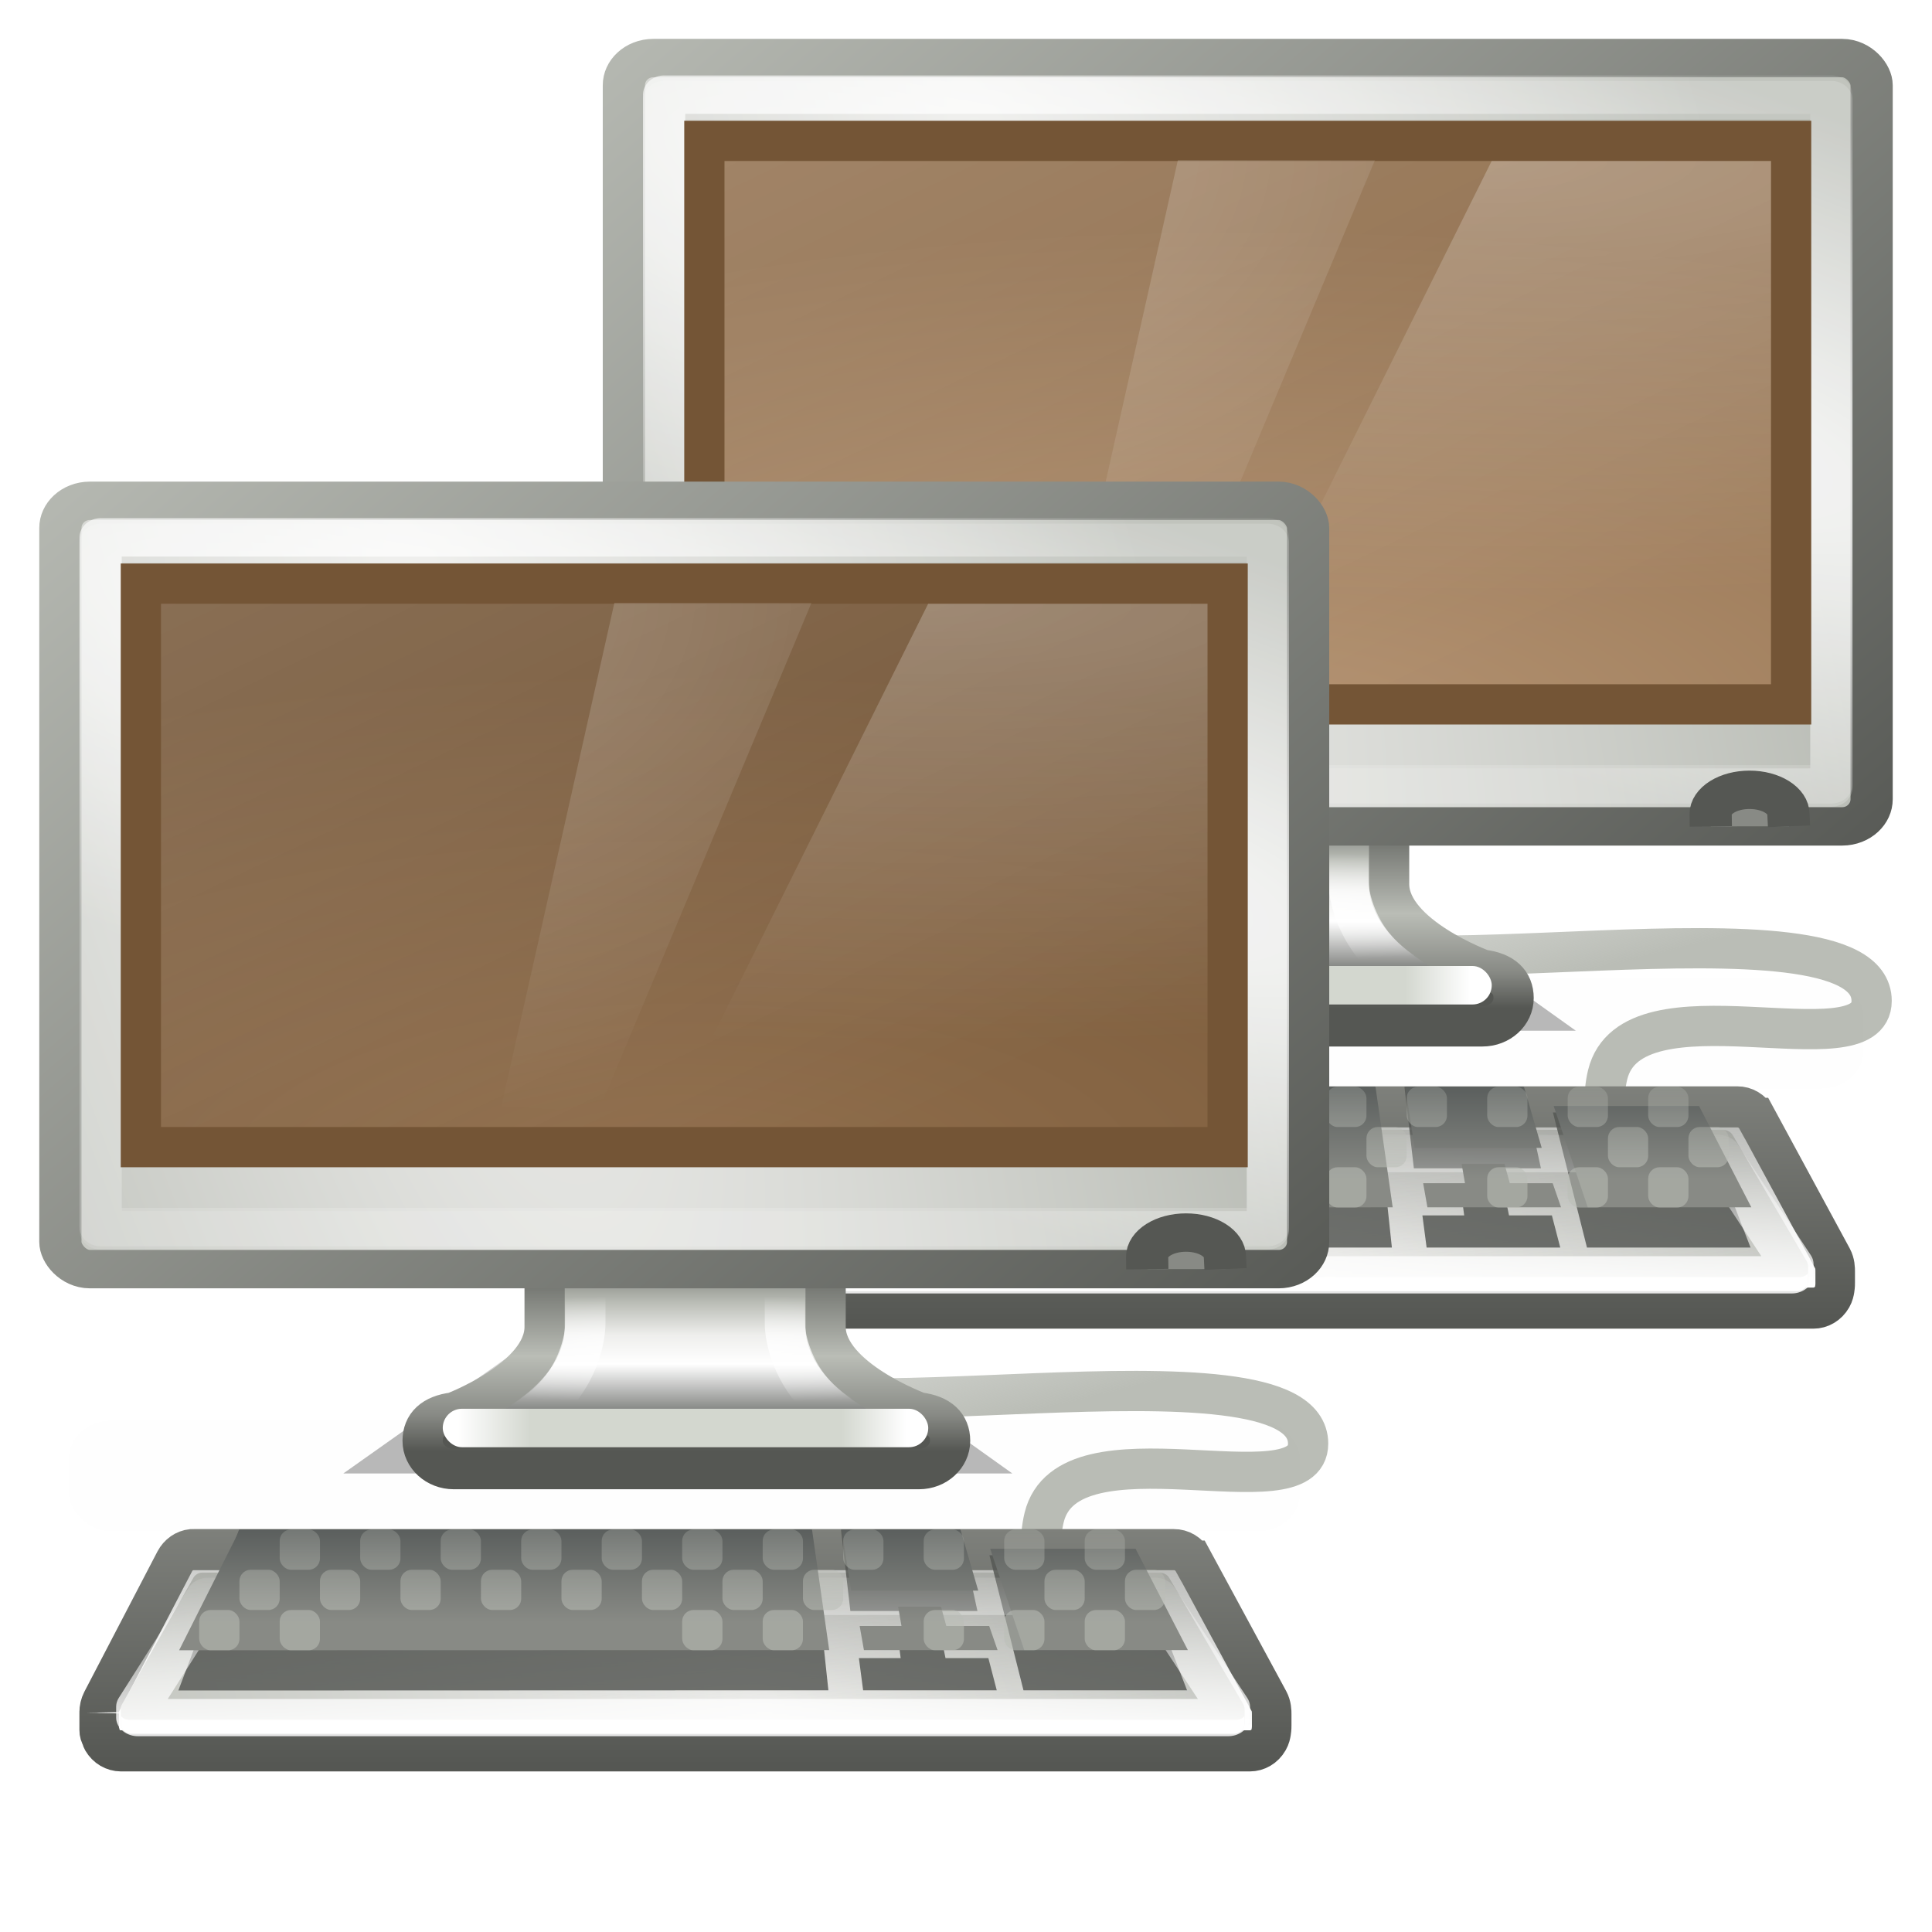 <?xml version="1.0" encoding="UTF-8" standalone="no"?>
<!-- Created with Inkscape (http://www.inkscape.org/) -->
<svg
   xmlns:dc="http://purl.org/dc/elements/1.1/"
   xmlns:cc="http://creativecommons.org/ns#"
   xmlns:rdf="http://www.w3.org/1999/02/22-rdf-syntax-ns#"
   xmlns:svg="http://www.w3.org/2000/svg"
   xmlns="http://www.w3.org/2000/svg"
   xmlns:xlink="http://www.w3.org/1999/xlink"
   xmlns:sodipodi="http://sodipodi.sourceforge.net/DTD/sodipodi-0.dtd"
   xmlns:inkscape="http://www.inkscape.org/namespaces/inkscape"
   width="48px"
   height="48px"
   id="svg2327"
   sodipodi:version="0.32"
   inkscape:version="0.46"
   sodipodi:docname="network-receive.svg"
   inkscape:output_extension="org.inkscape.output.svg.inkscape">
  <defs
     id="defs3">
    <linearGradient
       id="linearGradient10446">
      <stop
         id="stop10448"
         offset="0"
         style="stop-color:#b49372;stop-opacity:1" />
      <stop
         id="stop10450"
         offset="1"
         style="stop-color:#906e4c;stop-opacity:1" />
    </linearGradient>
    <linearGradient
       id="linearGradient10225">
      <stop
         id="stop10227"
         offset="0"
         style="stop-color:#906e4c;stop-opacity:1" />
      <stop
         id="stop10229"
         offset="1"
         style="stop-color:#745536;stop-opacity:1" />
    </linearGradient>
    <linearGradient
       inkscape:collect="always"
       id="linearGradient3847">
      <stop
         style="stop-color:#babdb6;stop-opacity:1;"
         offset="0"
         id="stop3849" />
      <stop
         style="stop-color:#babdb6;stop-opacity:0;"
         offset="1"
         id="stop3851" />
    </linearGradient>
    <linearGradient
       inkscape:collect="always"
       id="linearGradient4788-7">
      <stop
         style="stop-color:#ffffff;stop-opacity:1;"
         offset="0"
         id="stop4790-8" />
      <stop
         style="stop-color:#ffffff;stop-opacity:0;"
         offset="1"
         id="stop4792-6" />
    </linearGradient>
    <linearGradient
       inkscape:collect="always"
       id="linearGradient4788">
      <stop
         style="stop-color:#ffffff;stop-opacity:1;"
         offset="0"
         id="stop4790" />
      <stop
         style="stop-color:#ffffff;stop-opacity:0;"
         offset="1"
         id="stop4792" />
    </linearGradient>
    <linearGradient
       inkscape:collect="always"
       id="linearGradient5687">
      <stop
         style="stop-color:#ffffff;stop-opacity:1;"
         offset="0"
         id="stop5689" />
      <stop
         style="stop-color:#ffffff;stop-opacity:0;"
         offset="1"
         id="stop5691" />
    </linearGradient>
    <linearGradient
       inkscape:collect="always"
       id="linearGradient4646">
      <stop
         style="stop-color:#ffffff;stop-opacity:1;"
         offset="0"
         id="stop4648" />
      <stop
         style="stop-color:#ffffff;stop-opacity:0.1"
         offset="1"
         id="stop4650" />
    </linearGradient>
    <linearGradient
       id="linearGradient5538"
       inkscape:collect="always">
      <stop
         id="stop5540"
         offset="0"
         style="stop-color:#555753;stop-opacity:1;" />
      <stop
         id="stop5542"
         offset="1"
         style="stop-color:#babdb6;stop-opacity:1" />
    </linearGradient>
    <linearGradient
       inkscape:collect="always"
       id="linearGradient4654">
      <stop
         style="stop-color:#eeeeec;stop-opacity:1"
         offset="0"
         id="stop4656" />
      <stop
         style="stop-color:#babdb6;stop-opacity:1"
         offset="1"
         id="stop4658" />
    </linearGradient>
    <linearGradient
       id="linearGradient2715">
      <stop
         id="stop2717"
         offset="0"
         style="stop-color:#ffffff;stop-opacity:1;" />
      <stop
         style="stop-color:#d3d7cf;stop-opacity:1"
         offset="0.162"
         id="stop2719" />
      <stop
         id="stop2721"
         offset="0.856"
         style="stop-color:#d3d7cf;stop-opacity:1" />
      <stop
         id="stop2723"
         offset="1"
         style="stop-color:#ffffff;stop-opacity:1" />
    </linearGradient>
    <linearGradient
       inkscape:collect="always"
       id="linearGradient4713">
      <stop
         style="stop-color:#ffffff;stop-opacity:1;"
         offset="0"
         id="stop4715" />
      <stop
         style="stop-color:#ffffff;stop-opacity:0;"
         offset="1"
         id="stop4717" />
    </linearGradient>
    <linearGradient
       id="linearGradient2712">
      <stop
         id="stop2714"
         offset="0"
         style="stop-color:#555753;stop-opacity:1" />
      <stop
         style="stop-color:#babdb6;stop-opacity:1"
         offset="0.52"
         id="stop2716" />
      <stop
         id="stop2718"
         offset="0.817"
         style="stop-color:#888a85;stop-opacity:1" />
      <stop
         id="stop2720"
         offset="1"
         style="stop-color:#555753;stop-opacity:1" />
    </linearGradient>
    <linearGradient
       id="linearGradient4693">
      <stop
         id="stop4695"
         offset="0"
         style="stop-color:#555753;stop-opacity:1" />
      <stop
         style="stop-color:#babdb6;stop-opacity:1"
         offset="0.301"
         id="stop4701" />
      <stop
         id="stop3408"
         offset="0.48"
         style="stop-color:#eeeeec;stop-opacity:1" />
      <stop
         style="stop-color:#ffffff;stop-opacity:1"
         offset="0.643"
         id="stop4699" />
      <stop
         id="stop4697"
         offset="1"
         style="stop-color:#555753;stop-opacity:1" />
    </linearGradient>
    <filter
       inkscape:collect="always"
       id="filter4768"
       x="-0.114"
       width="1.228"
       y="-0.568"
       height="2.135">
      <feGaussianBlur
         inkscape:collect="always"
         stdDeviation="0.946"
         id="feGaussianBlur4770" />
    </filter>
    <linearGradient
       inkscape:collect="always"
       id="linearGradient4772">
      <stop
         style="stop-color:#000000;stop-opacity:1;"
         offset="0"
         id="stop4774" />
      <stop
         style="stop-color:#000000;stop-opacity:0;"
         offset="1"
         id="stop4776" />
    </linearGradient>
    <filter
       height="2.339"
       y="-0.669"
       width="1.122"
       x="-0.061"
       id="filter6655"
       inkscape:collect="always">
      <feGaussianBlur
         id="feGaussianBlur6657"
         stdDeviation="1.168"
         inkscape:collect="always" />
    </filter>
    <linearGradient
       inkscape:collect="always"
       id="linearGradient6481">
      <stop
         style="stop-color:#babdb6;stop-opacity:1;"
         offset="0"
         id="stop6483" />
      <stop
         style="stop-color:#babdb6;stop-opacity:0;"
         offset="1"
         id="stop6485" />
    </linearGradient>
    <linearGradient
       inkscape:collect="always"
       id="linearGradient4574">
      <stop
         style="stop-color:#2e3436;stop-opacity:1"
         offset="0"
         id="stop4576" />
      <stop
         style="stop-color:#888a85;stop-opacity:1"
         offset="1"
         id="stop4578" />
    </linearGradient>
    <linearGradient
       inkscape:collect="always"
       id="linearGradient3833">
      <stop
         style="stop-color:#ffffff;stop-opacity:1;"
         offset="0"
         id="stop3835" />
      <stop
         style="stop-color:#ffffff;stop-opacity:0;"
         offset="1"
         id="stop3837" />
    </linearGradient>
    <filter
       inkscape:collect="always"
       id="filter3523"
       x="-0.006"
       width="1.012"
       y="-0.366"
       height="1.733">
      <feGaussianBlur
         inkscape:collect="always"
         stdDeviation="0.572"
         id="feGaussianBlur3525" />
    </filter>
    <linearGradient
       inkscape:collect="always"
       id="linearGradient2748">
      <stop
         style="stop-color:#eeeeec;stop-opacity:1"
         offset="0"
         id="stop2750" />
      <stop
         style="stop-color:#babdb6;stop-opacity:1"
         offset="1"
         id="stop2752" />
    </linearGradient>
    <clipPath
       clipPathUnits="userSpaceOnUse"
       id="clipPath3519">
      <path
         sodipodi:nodetypes="cccsccccsccsscsccccc"
         id="path3521"
         d="M 49.053,377.918 C 48.342,377.991 47.713,378.41 47.373,379.039 L 33.093,405.421 C 32.921,405.746 32.838,406.094 32.844,406.448 C 32.844,406.459 32.843,406.469 32.844,406.479 L 32.844,409.466 L 32.844,409.777 L 32.906,409.777 C 32.951,410.037 33.015,410.29 33.155,410.524 C 33.543,411.173 34.234,411.577 34.99,411.582 L 255.853,411.582 C 256.619,411.583 257.33,411.182 257.72,410.524 C 257.858,410.292 257.926,410.035 257.969,409.777 C 258.018,409.486 258.031,408.906 258.031,408.906 L 258.031,406.821 C 258.031,406.329 257.996,405.834 257.751,405.39 L 242.911,379.007 C 242.522,378.327 241.796,377.911 241.013,377.918 L 49.271,377.918 C 49.198,377.915 49.126,377.915 49.053,377.918 z"
         style="fill:#000000;fill-opacity:1;stroke:none;stroke-width:1;stroke-linecap:square;stroke-linejoin:miter;stroke-miterlimit:4;stroke-dashoffset:0.361;stroke-opacity:1;display:inline;enable-background:new" />
    </clipPath>
    <linearGradient
       inkscape:collect="always"
       id="linearGradient4538">
      <stop
         style="stop-color:#555753;stop-opacity:1;"
         offset="0"
         id="stop4540" />
      <stop
         style="stop-color:#888a85;stop-opacity:1"
         offset="1"
         id="stop4542" />
    </linearGradient>
    <linearGradient
       id="linearGradient2740">
      <stop
         style="stop-color:#888a85;stop-opacity:1"
         offset="0"
         id="stop2742" />
      <stop
         style="stop-color:#888a85;stop-opacity:0;"
         offset="1"
         id="stop2744" />
    </linearGradient>
    <linearGradient
       inkscape:collect="always"
       xlink:href="#linearGradient3847"
       id="linearGradient10018"
       gradientUnits="userSpaceOnUse"
       gradientTransform="matrix(0.644,0,0,0.972,-188.253,-36.718)"
       x1="328.628"
       y1="74.433"
       x2="327.479"
       y2="67.362" />
    <linearGradient
       inkscape:collect="always"
       xlink:href="#linearGradient4772"
       id="linearGradient10020"
       gradientUnits="userSpaceOnUse"
       x1="327.92"
       y1="93.75"
       x2="327.92"
       y2="88.849" />
    <linearGradient
       inkscape:collect="always"
       xlink:href="#linearGradient4693"
       id="linearGradient10022"
       gradientUnits="userSpaceOnUse"
       gradientTransform="matrix(0.688,0,0,0.704,99.031,88.958)"
       x1="320.281"
       y1="86.743"
       x2="320.281"
       y2="93.069" />
    <linearGradient
       inkscape:collect="always"
       xlink:href="#linearGradient2712"
       id="linearGradient10024"
       gradientUnits="userSpaceOnUse"
       gradientTransform="matrix(0.688,0,0,0.704,99.031,88.958)"
       x1="325.812"
       y1="86.909"
       x2="325.812"
       y2="93.876" />
    <radialGradient
       inkscape:collect="always"
       xlink:href="#linearGradient4713"
       id="radialGradient10026"
       gradientUnits="userSpaceOnUse"
       gradientTransform="matrix(1.274,1.1189841e-8,0,0.158,-88.512,138.061)"
       cx="320.031"
       cy="91.506"
       fx="320.031"
       fy="91.506"
       r="8.438" />
    <linearGradient
       inkscape:collect="always"
       xlink:href="#linearGradient2715"
       id="linearGradient10028"
       gradientUnits="userSpaceOnUse"
       gradientTransform="matrix(0.67,0,0,0.956,104.587,65.046)"
       x1="311.625"
       y1="93.5"
       x2="328.25"
       y2="93.5" />
    <radialGradient
       inkscape:collect="always"
       xlink:href="#linearGradient4654"
       id="radialGradient10030"
       gradientUnits="userSpaceOnUse"
       gradientTransform="matrix(0.776,2.944,-0.74,0.202,114.423,-805.602)"
       cx="314.31"
       cy="61.655"
       fx="314.31"
       fy="61.655"
       r="23" />
    <linearGradient
       inkscape:collect="always"
       xlink:href="#linearGradient5538"
       id="linearGradient10032"
       gradientUnits="userSpaceOnUse"
       gradientTransform="matrix(0.689,0,0,0.7,98.556,90.315)"
       x1="333.25"
       y1="97"
       x2="293"
       y2="54.018" />
    <radialGradient
       inkscape:collect="always"
       xlink:href="#linearGradient4646"
       id="radialGradient10034"
       gradientUnits="userSpaceOnUse"
       gradientTransform="matrix(-2.084,-0.717,0.144,-0.422,965.518,393.216)"
       cx="314.369"
       cy="75.284"
       fx="314.369"
       fy="75.284"
       r="22" />
    <radialGradient
       inkscape:collect="always"
       xlink:href="#linearGradient10225"
       id="radialGradient10036"
       gradientUnits="userSpaceOnUse"
       gradientTransform="matrix(1.749,0,0,0.664,277.006,121.041)"
       cx="24.006"
       cy="37.922"
       fx="24.006"
       fy="37.922"
       r="19" />
    <linearGradient
       inkscape:collect="always"
       xlink:href="#linearGradient5687"
       id="linearGradient10038"
       gradientUnits="userSpaceOnUse"
       gradientTransform="matrix(0.125,0,0,0.105,300.5,124.452)"
       x1="88"
       y1="44.5"
       x2="178"
       y2="202.5" />
    <radialGradient
       inkscape:collect="always"
       xlink:href="#linearGradient4788"
       id="radialGradient10040"
       gradientUnits="userSpaceOnUse"
       gradientTransform="matrix(3.654,3.5088616e-8,0,0.869,-871.678,81.613)"
       cx="327.5"
       cy="58"
       fx="327.5"
       fy="58"
       r="12.5" />
    <radialGradient
       inkscape:collect="always"
       xlink:href="#linearGradient4788-7"
       id="radialGradient10042"
       gradientUnits="userSpaceOnUse"
       gradientTransform="matrix(-1.489,6.543068e-7,6.292703e-2,-1.061,793.032,193.52)"
       cx="326.021"
       cy="58"
       fx="326.021"
       fy="58"
       r="12.5" />
    <linearGradient
       inkscape:collect="always"
       xlink:href="#linearGradient2740"
       id="linearGradient10044"
       gradientUnits="userSpaceOnUse"
       x1="147.5"
       y1="353.404"
       x2="145.437"
       y2="404.662" />
    <linearGradient
       inkscape:collect="always"
       xlink:href="#linearGradient4538"
       id="linearGradient10046"
       gradientUnits="userSpaceOnUse"
       x1="110.532"
       y1="416.369"
       x2="110.532"
       y2="360.967" />
    <radialGradient
       inkscape:collect="always"
       xlink:href="#linearGradient2748"
       id="radialGradient10048"
       gradientUnits="userSpaceOnUse"
       gradientTransform="matrix(-0.995,-1.723,1.125,-0.65,7.412,817.829)"
       cx="139.852"
       cy="260.935"
       fx="139.852"
       fy="260.935"
       r="112.594" />
    <linearGradient
       inkscape:collect="always"
       xlink:href="#linearGradient2740"
       id="linearGradient10050"
       gradientUnits="userSpaceOnUse"
       x1="147.5"
       y1="353.404"
       x2="145.437"
       y2="404.662" />
    <linearGradient
       inkscape:collect="always"
       xlink:href="#linearGradient3833"
       id="linearGradient10052"
       gradientUnits="userSpaceOnUse"
       x1="178.917"
       y1="409.985"
       x2="178.917"
       y2="371.447" />
    <linearGradient
       inkscape:collect="always"
       xlink:href="#linearGradient4574"
       id="linearGradient10054"
       gradientUnits="userSpaceOnUse"
       gradientTransform="matrix(0.597,0,0,0.6,178.035,99.8)"
       x1="316.183"
       y1="83.225"
       x2="316.183"
       y2="90.82" />
    <linearGradient
       inkscape:collect="always"
       xlink:href="#linearGradient6481"
       id="linearGradient10056"
       gradientUnits="userSpaceOnUse"
       x1="319.5"
       y1="150.005"
       x2="319.5"
       y2="146.204" />
    <linearGradient
       inkscape:collect="always"
       xlink:href="#linearGradient6481"
       id="linearGradient10058"
       gradientUnits="userSpaceOnUse"
       x1="319.5"
       y1="150.005"
       x2="319.5"
       y2="146.204" />
    <linearGradient
       inkscape:collect="always"
       xlink:href="#linearGradient6481"
       id="linearGradient10060"
       gradientUnits="userSpaceOnUse"
       x1="319.5"
       y1="150.005"
       x2="319.5"
       y2="146.204" />
    <linearGradient
       inkscape:collect="always"
       xlink:href="#linearGradient6481"
       id="linearGradient10062"
       gradientUnits="userSpaceOnUse"
       x1="319.5"
       y1="150.005"
       x2="319.5"
       y2="146.204" />
    <linearGradient
       inkscape:collect="always"
       xlink:href="#linearGradient6481"
       id="linearGradient10064"
       gradientUnits="userSpaceOnUse"
       x1="319.5"
       y1="150.005"
       x2="319.5"
       y2="146.204" />
    <linearGradient
       inkscape:collect="always"
       xlink:href="#linearGradient6481"
       id="linearGradient10066"
       gradientUnits="userSpaceOnUse"
       x1="319.5"
       y1="150.005"
       x2="319.5"
       y2="146.204" />
    <linearGradient
       inkscape:collect="always"
       xlink:href="#linearGradient6481"
       id="linearGradient10068"
       gradientUnits="userSpaceOnUse"
       x1="319.5"
       y1="150.005"
       x2="319.5"
       y2="146.204" />
    <linearGradient
       inkscape:collect="always"
       xlink:href="#linearGradient6481"
       id="linearGradient10070"
       gradientUnits="userSpaceOnUse"
       x1="319.5"
       y1="150.005"
       x2="319.5"
       y2="146.204" />
    <linearGradient
       inkscape:collect="always"
       xlink:href="#linearGradient6481"
       id="linearGradient10072"
       gradientUnits="userSpaceOnUse"
       x1="319.5"
       y1="150.005"
       x2="319.5"
       y2="146.204" />
    <linearGradient
       inkscape:collect="always"
       xlink:href="#linearGradient6481"
       id="linearGradient10074"
       gradientUnits="userSpaceOnUse"
       x1="319.5"
       y1="150.005"
       x2="319.5"
       y2="146.204" />
    <linearGradient
       inkscape:collect="always"
       xlink:href="#linearGradient6481"
       id="linearGradient10076"
       gradientUnits="userSpaceOnUse"
       x1="319.5"
       y1="150.005"
       x2="319.5"
       y2="146.204" />
    <linearGradient
       inkscape:collect="always"
       xlink:href="#linearGradient6481"
       id="linearGradient10079"
       gradientUnits="userSpaceOnUse"
       x1="319.5"
       y1="150.005"
       x2="319.5"
       y2="146.204" />
    <linearGradient
       inkscape:collect="always"
       xlink:href="#linearGradient6481"
       id="linearGradient10081"
       gradientUnits="userSpaceOnUse"
       x1="319.5"
       y1="150.005"
       x2="319.5"
       y2="146.204" />
    <linearGradient
       inkscape:collect="always"
       xlink:href="#linearGradient6481"
       id="linearGradient10083"
       gradientUnits="userSpaceOnUse"
       x1="319.5"
       y1="150.005"
       x2="319.5"
       y2="146.204" />
    <linearGradient
       inkscape:collect="always"
       xlink:href="#linearGradient6481"
       id="linearGradient10085"
       gradientUnits="userSpaceOnUse"
       x1="319.5"
       y1="150.005"
       x2="319.5"
       y2="146.204" />
    <linearGradient
       inkscape:collect="always"
       xlink:href="#linearGradient6481"
       id="linearGradient10087"
       gradientUnits="userSpaceOnUse"
       x1="319.5"
       y1="150.005"
       x2="319.5"
       y2="146.204" />
    <linearGradient
       inkscape:collect="always"
       xlink:href="#linearGradient6481"
       id="linearGradient10089"
       gradientUnits="userSpaceOnUse"
       x1="319.5"
       y1="150.005"
       x2="319.5"
       y2="146.204" />
    <linearGradient
       inkscape:collect="always"
       xlink:href="#linearGradient6481"
       id="linearGradient10091"
       gradientUnits="userSpaceOnUse"
       x1="319.5"
       y1="150.005"
       x2="319.5"
       y2="146.204" />
    <linearGradient
       inkscape:collect="always"
       xlink:href="#linearGradient6481"
       id="linearGradient10093"
       gradientUnits="userSpaceOnUse"
       x1="319.5"
       y1="150.005"
       x2="319.5"
       y2="146.204" />
    <linearGradient
       inkscape:collect="always"
       xlink:href="#linearGradient6481"
       id="linearGradient10095"
       gradientUnits="userSpaceOnUse"
       x1="319.5"
       y1="150.005"
       x2="319.5"
       y2="146.204" />
    <linearGradient
       inkscape:collect="always"
       xlink:href="#linearGradient6481"
       id="linearGradient10097"
       gradientUnits="userSpaceOnUse"
       x1="319.5"
       y1="150.005"
       x2="319.5"
       y2="146.204" />
    <linearGradient
       inkscape:collect="always"
       xlink:href="#linearGradient6481"
       id="linearGradient10099"
       gradientUnits="userSpaceOnUse"
       x1="319.5"
       y1="150.005"
       x2="319.5"
       y2="146.204" />
    <linearGradient
       inkscape:collect="always"
       xlink:href="#linearGradient6481"
       id="linearGradient10101"
       gradientUnits="userSpaceOnUse"
       x1="319.5"
       y1="150.005"
       x2="319.5"
       y2="146.204" />
    <linearGradient
       inkscape:collect="always"
       xlink:href="#linearGradient6481"
       id="linearGradient10103"
       gradientUnits="userSpaceOnUse"
       x1="319.5"
       y1="150.005"
       x2="319.5"
       y2="146.204" />
    <linearGradient
       inkscape:collect="always"
       xlink:href="#linearGradient6481"
       id="linearGradient10105"
       gradientUnits="userSpaceOnUse"
       x1="319.5"
       y1="150.005"
       x2="319.5"
       y2="146.204" />
    <linearGradient
       inkscape:collect="always"
       xlink:href="#linearGradient6481"
       id="linearGradient10107"
       gradientUnits="userSpaceOnUse"
       x1="319.5"
       y1="150.005"
       x2="319.5"
       y2="146.204" />
    <linearGradient
       inkscape:collect="always"
       xlink:href="#linearGradient6481"
       id="linearGradient10109"
       gradientUnits="userSpaceOnUse"
       x1="319.5"
       y1="150.005"
       x2="319.5"
       y2="146.204" />
    <linearGradient
       inkscape:collect="always"
       xlink:href="#linearGradient6481"
       id="linearGradient10111"
       gradientUnits="userSpaceOnUse"
       x1="319.5"
       y1="150.005"
       x2="319.5"
       y2="146.204" />
    <linearGradient
       inkscape:collect="always"
       xlink:href="#linearGradient6481"
       id="linearGradient10113"
       gradientUnits="userSpaceOnUse"
       x1="319.5"
       y1="150.005"
       x2="319.5"
       y2="146.204" />
    <linearGradient
       inkscape:collect="always"
       xlink:href="#linearGradient3847"
       id="linearGradient10349"
       gradientUnits="userSpaceOnUse"
       gradientTransform="matrix(0.644,0,0,0.972,-174.253,-47.718)"
       x1="328.628"
       y1="74.433"
       x2="327.479"
       y2="67.362" />
    <linearGradient
       inkscape:collect="always"
       xlink:href="#linearGradient4772"
       id="linearGradient10351"
       gradientUnits="userSpaceOnUse"
       x1="327.92"
       y1="93.75"
       x2="327.92"
       y2="88.849" />
    <linearGradient
       inkscape:collect="always"
       xlink:href="#linearGradient4693"
       id="linearGradient10353"
       gradientUnits="userSpaceOnUse"
       gradientTransform="matrix(0.688,0,0,0.704,99.031,88.958)"
       x1="320.281"
       y1="86.743"
       x2="320.281"
       y2="93.069" />
    <linearGradient
       inkscape:collect="always"
       xlink:href="#linearGradient2712"
       id="linearGradient10355"
       gradientUnits="userSpaceOnUse"
       gradientTransform="matrix(0.688,0,0,0.704,99.031,88.958)"
       x1="325.812"
       y1="86.909"
       x2="325.812"
       y2="93.876" />
    <radialGradient
       inkscape:collect="always"
       xlink:href="#linearGradient4713"
       id="radialGradient10357"
       gradientUnits="userSpaceOnUse"
       gradientTransform="matrix(1.274,1.1189841e-8,0,0.158,-88.512,138.061)"
       cx="320.031"
       cy="91.506"
       fx="320.031"
       fy="91.506"
       r="8.438" />
    <linearGradient
       inkscape:collect="always"
       xlink:href="#linearGradient2715"
       id="linearGradient10359"
       gradientUnits="userSpaceOnUse"
       gradientTransform="matrix(0.67,0,0,0.956,104.587,65.046)"
       x1="311.625"
       y1="93.5"
       x2="328.25"
       y2="93.5" />
    <radialGradient
       inkscape:collect="always"
       xlink:href="#linearGradient4654"
       id="radialGradient10361"
       gradientUnits="userSpaceOnUse"
       gradientTransform="matrix(0.776,2.944,-0.74,0.202,114.423,-805.602)"
       cx="314.31"
       cy="61.655"
       fx="314.31"
       fy="61.655"
       r="23" />
    <linearGradient
       inkscape:collect="always"
       xlink:href="#linearGradient5538"
       id="linearGradient10363"
       gradientUnits="userSpaceOnUse"
       gradientTransform="matrix(0.689,0,0,0.7,98.556,90.315)"
       x1="333.25"
       y1="97"
       x2="293"
       y2="54.018" />
    <radialGradient
       inkscape:collect="always"
       xlink:href="#linearGradient4646"
       id="radialGradient10365"
       gradientUnits="userSpaceOnUse"
       gradientTransform="matrix(-2.084,-0.717,0.144,-0.422,965.518,393.216)"
       cx="314.369"
       cy="75.284"
       fx="314.369"
       fy="75.284"
       r="22" />
    <radialGradient
       inkscape:collect="always"
       xlink:href="#linearGradient10446"
       id="radialGradient10367"
       gradientUnits="userSpaceOnUse"
       gradientTransform="matrix(1.749,0,0,0.664,277.006,121.041)"
       cx="24.006"
       cy="37.922"
       fx="24.006"
       fy="37.922"
       r="19" />
    <linearGradient
       inkscape:collect="always"
       xlink:href="#linearGradient5687"
       id="linearGradient10369"
       gradientUnits="userSpaceOnUse"
       gradientTransform="matrix(0.125,0,0,0.105,300.5,124.452)"
       x1="88"
       y1="44.5"
       x2="178"
       y2="202.5" />
    <radialGradient
       inkscape:collect="always"
       xlink:href="#linearGradient4788"
       id="radialGradient10371"
       gradientUnits="userSpaceOnUse"
       gradientTransform="matrix(3.654,3.5088616e-8,0,0.869,-871.678,81.613)"
       cx="327.5"
       cy="58"
       fx="327.5"
       fy="58"
       r="12.5" />
    <radialGradient
       inkscape:collect="always"
       xlink:href="#linearGradient4788-7"
       id="radialGradient10373"
       gradientUnits="userSpaceOnUse"
       gradientTransform="matrix(-1.489,6.543068e-7,6.292703e-2,-1.061,793.032,193.52)"
       cx="326.021"
       cy="58"
       fx="326.021"
       fy="58"
       r="12.5" />
    <linearGradient
       inkscape:collect="always"
       xlink:href="#linearGradient2740"
       id="linearGradient10375"
       gradientUnits="userSpaceOnUse"
       x1="147.5"
       y1="353.404"
       x2="145.437"
       y2="404.662" />
    <linearGradient
       inkscape:collect="always"
       xlink:href="#linearGradient4538"
       id="linearGradient10377"
       gradientUnits="userSpaceOnUse"
       x1="110.532"
       y1="416.369"
       x2="110.532"
       y2="360.967" />
    <radialGradient
       inkscape:collect="always"
       xlink:href="#linearGradient2748"
       id="radialGradient10379"
       gradientUnits="userSpaceOnUse"
       gradientTransform="matrix(-0.995,-1.723,1.125,-0.65,7.412,817.829)"
       cx="139.852"
       cy="260.935"
       fx="139.852"
       fy="260.935"
       r="112.594" />
    <linearGradient
       inkscape:collect="always"
       xlink:href="#linearGradient2740"
       id="linearGradient10381"
       gradientUnits="userSpaceOnUse"
       x1="147.5"
       y1="353.404"
       x2="145.437"
       y2="404.662" />
    <linearGradient
       inkscape:collect="always"
       xlink:href="#linearGradient3833"
       id="linearGradient10383"
       gradientUnits="userSpaceOnUse"
       x1="178.917"
       y1="409.985"
       x2="178.917"
       y2="371.447" />
    <linearGradient
       inkscape:collect="always"
       xlink:href="#linearGradient4574"
       id="linearGradient10385"
       gradientUnits="userSpaceOnUse"
       gradientTransform="matrix(0.597,0,0,0.6,178.035,99.8)"
       x1="316.183"
       y1="83.225"
       x2="316.183"
       y2="90.82" />
    <linearGradient
       inkscape:collect="always"
       xlink:href="#linearGradient6481"
       id="linearGradient10387"
       gradientUnits="userSpaceOnUse"
       x1="319.5"
       y1="150.005"
       x2="319.5"
       y2="146.204" />
    <linearGradient
       inkscape:collect="always"
       xlink:href="#linearGradient6481"
       id="linearGradient10389"
       gradientUnits="userSpaceOnUse"
       x1="319.5"
       y1="150.005"
       x2="319.5"
       y2="146.204" />
    <linearGradient
       inkscape:collect="always"
       xlink:href="#linearGradient6481"
       id="linearGradient10392"
       gradientUnits="userSpaceOnUse"
       x1="319.5"
       y1="150.005"
       x2="319.5"
       y2="146.204" />
    <linearGradient
       inkscape:collect="always"
       xlink:href="#linearGradient6481"
       id="linearGradient10394"
       gradientUnits="userSpaceOnUse"
       x1="319.5"
       y1="150.005"
       x2="319.5"
       y2="146.204" />
    <linearGradient
       inkscape:collect="always"
       xlink:href="#linearGradient6481"
       id="linearGradient10396"
       gradientUnits="userSpaceOnUse"
       x1="319.5"
       y1="150.005"
       x2="319.5"
       y2="146.204" />
    <linearGradient
       inkscape:collect="always"
       xlink:href="#linearGradient6481"
       id="linearGradient10398"
       gradientUnits="userSpaceOnUse"
       x1="319.5"
       y1="150.005"
       x2="319.5"
       y2="146.204" />
    <linearGradient
       inkscape:collect="always"
       xlink:href="#linearGradient6481"
       id="linearGradient10400"
       gradientUnits="userSpaceOnUse"
       x1="319.5"
       y1="150.005"
       x2="319.5"
       y2="146.204" />
    <linearGradient
       inkscape:collect="always"
       xlink:href="#linearGradient6481"
       id="linearGradient10402"
       gradientUnits="userSpaceOnUse"
       x1="319.5"
       y1="150.005"
       x2="319.5"
       y2="146.204" />
    <linearGradient
       inkscape:collect="always"
       xlink:href="#linearGradient6481"
       id="linearGradient10404"
       gradientUnits="userSpaceOnUse"
       x1="319.5"
       y1="150.005"
       x2="319.5"
       y2="146.204" />
    <linearGradient
       inkscape:collect="always"
       xlink:href="#linearGradient6481"
       id="linearGradient10406"
       gradientUnits="userSpaceOnUse"
       x1="319.5"
       y1="150.005"
       x2="319.5"
       y2="146.204" />
    <linearGradient
       inkscape:collect="always"
       xlink:href="#linearGradient6481"
       id="linearGradient10408"
       gradientUnits="userSpaceOnUse"
       x1="319.5"
       y1="150.005"
       x2="319.5"
       y2="146.204" />
    <linearGradient
       inkscape:collect="always"
       xlink:href="#linearGradient6481"
       id="linearGradient10410"
       gradientUnits="userSpaceOnUse"
       x1="319.5"
       y1="150.005"
       x2="319.5"
       y2="146.204" />
    <linearGradient
       inkscape:collect="always"
       xlink:href="#linearGradient6481"
       id="linearGradient10412"
       gradientUnits="userSpaceOnUse"
       x1="319.5"
       y1="150.005"
       x2="319.5"
       y2="146.204" />
    <linearGradient
       inkscape:collect="always"
       xlink:href="#linearGradient6481"
       id="linearGradient10414"
       gradientUnits="userSpaceOnUse"
       x1="319.5"
       y1="150.005"
       x2="319.5"
       y2="146.204" />
    <linearGradient
       inkscape:collect="always"
       xlink:href="#linearGradient6481"
       id="linearGradient10416"
       gradientUnits="userSpaceOnUse"
       x1="319.5"
       y1="150.005"
       x2="319.5"
       y2="146.204" />
    <linearGradient
       inkscape:collect="always"
       xlink:href="#linearGradient6481"
       id="linearGradient10418"
       gradientUnits="userSpaceOnUse"
       x1="319.5"
       y1="150.005"
       x2="319.5"
       y2="146.204" />
    <linearGradient
       inkscape:collect="always"
       xlink:href="#linearGradient6481"
       id="linearGradient10420"
       gradientUnits="userSpaceOnUse"
       x1="319.5"
       y1="150.005"
       x2="319.5"
       y2="146.204" />
    <linearGradient
       inkscape:collect="always"
       xlink:href="#linearGradient6481"
       id="linearGradient10422"
       gradientUnits="userSpaceOnUse"
       x1="319.5"
       y1="150.005"
       x2="319.5"
       y2="146.204" />
    <linearGradient
       inkscape:collect="always"
       xlink:href="#linearGradient6481"
       id="linearGradient10424"
       gradientUnits="userSpaceOnUse"
       x1="319.5"
       y1="150.005"
       x2="319.5"
       y2="146.204" />
    <linearGradient
       inkscape:collect="always"
       xlink:href="#linearGradient6481"
       id="linearGradient10426"
       gradientUnits="userSpaceOnUse"
       x1="319.5"
       y1="150.005"
       x2="319.5"
       y2="146.204" />
    <linearGradient
       inkscape:collect="always"
       xlink:href="#linearGradient6481"
       id="linearGradient10428"
       gradientUnits="userSpaceOnUse"
       x1="319.5"
       y1="150.005"
       x2="319.5"
       y2="146.204" />
    <linearGradient
       inkscape:collect="always"
       xlink:href="#linearGradient6481"
       id="linearGradient10430"
       gradientUnits="userSpaceOnUse"
       x1="319.5"
       y1="150.005"
       x2="319.5"
       y2="146.204" />
    <linearGradient
       inkscape:collect="always"
       xlink:href="#linearGradient6481"
       id="linearGradient10432"
       gradientUnits="userSpaceOnUse"
       x1="319.5"
       y1="150.005"
       x2="319.5"
       y2="146.204" />
    <linearGradient
       inkscape:collect="always"
       xlink:href="#linearGradient6481"
       id="linearGradient10434"
       gradientUnits="userSpaceOnUse"
       x1="319.5"
       y1="150.005"
       x2="319.5"
       y2="146.204" />
    <linearGradient
       inkscape:collect="always"
       xlink:href="#linearGradient6481"
       id="linearGradient10436"
       gradientUnits="userSpaceOnUse"
       x1="319.5"
       y1="150.005"
       x2="319.5"
       y2="146.204" />
    <linearGradient
       inkscape:collect="always"
       xlink:href="#linearGradient6481"
       id="linearGradient10438"
       gradientUnits="userSpaceOnUse"
       x1="319.5"
       y1="150.005"
       x2="319.5"
       y2="146.204" />
    <linearGradient
       inkscape:collect="always"
       xlink:href="#linearGradient6481"
       id="linearGradient10440"
       gradientUnits="userSpaceOnUse"
       x1="319.5"
       y1="150.005"
       x2="319.5"
       y2="146.204" />
    <linearGradient
       inkscape:collect="always"
       xlink:href="#linearGradient6481"
       id="linearGradient10442"
       gradientUnits="userSpaceOnUse"
       x1="319.5"
       y1="150.005"
       x2="319.5"
       y2="146.204" />
    <linearGradient
       inkscape:collect="always"
       xlink:href="#linearGradient6481"
       id="linearGradient10444"
       gradientUnits="userSpaceOnUse"
       x1="319.5"
       y1="150.005"
       x2="319.5"
       y2="146.204" />
  </defs>
  <sodipodi:namedview
     id="base"
     pagecolor="#ffffff"
     bordercolor="#666"
     borderopacity="1"
     inkscape:pageopacity="0.0"
     inkscape:pageshadow="2"
     inkscape:zoom="11.313708"
     inkscape:cx="23.475247"
     inkscape:cy="26.358077"
     inkscape:current-layer="layer1"
     showgrid="false"
     inkscape:grid-bbox="true"
     inkscape:document-units="px"
     inkscape:window-width="1051"
     inkscape:window-height="885"
     inkscape:window-x="302"
     inkscape:window-y="93"
     inkscape:showpageshadow="false"
     inkscape:grid-points="false"
     showborder="false" />
  <g
     id="layer1"
     inkscape:label="Layer 1"
     inkscape:groupmode="layer">
    <path
       style="fill:none;fill-opacity:1;fill-rule:evenodd;stroke:url(#linearGradient10349);stroke-width:1;stroke-linecap:butt;stroke-linejoin:miter;stroke-miterlimit:4;stroke-dasharray:none;stroke-opacity:1;display:inline;enable-background:new"
       d="M 41.564,31.5 C 41.564,31.5 39.447,28.743 39.941,26.704 C 40.543,24.223 46.5,26.615 46.5,24.867 C 46.5,22.061 33.049,24.949 32.706,23.031"
       id="path10231"
       sodipodi:nodetypes="csss" />
    <g
       style="display:inline;enable-background:new"
       id="g10233"
       transform="translate(-288,-125)">
      <g
         transform="translate(0,-5)"
         id="g10235">
        <rect
           transform="matrix(0.665,0,0,0.657,106.205,94.631)"
           ry="1.439"
           rx="1.581"
           y="90.812"
           x="297"
           height="4.188"
           width="46"
           id="rect10237"
           style="opacity:0.06;fill:#2e3436;fill-opacity:1;fill-rule:nonzero;stroke:none;stroke-width:1;stroke-linecap:round;stroke-linejoin:miter;marker:none;marker-start:none;marker-mid:none;marker-end:none;stroke-miterlimit:4;stroke-dasharray:none;stroke-dashoffset:0;stroke-opacity:1;visibility:visible;display:inline;overflow:visible;filter:url(#filter6655);enable-background:accumulate" />
        <path
           style="opacity:0.526;fill:url(#linearGradient10351);fill-opacity:1;stroke:none;stroke-width:1;stroke-linecap:round;stroke-linejoin:round;stroke-miterlimit:4;stroke-dashoffset:0.5;stroke-opacity:1;filter:url(#filter4768)"
           d="M 316.057,91 L 323.833,91 L 329.217,95 L 310.625,95 L 316.057,91 z"
           id="path10239"
           sodipodi:nodetypes="ccccc"
           transform="matrix(0.894,0,0,0.859,32.831,74.003)" />
      </g>
      <g
         transform="translate(0,-5)"
         id="g10241">
        <path
           style="fill:url(#linearGradient10353);fill-opacity:1;stroke:url(#linearGradient10355);stroke-width:1;stroke-linecap:round;stroke-linejoin:round;stroke-miterlimit:4;stroke-dasharray:none;stroke-dashoffset:0.5;stroke-opacity:1;display:inline;enable-background:new"
           d="M 315.531,147.05 C 315.531,147.05 315.531,151.979 315.531,151.979 C 315.516,153.248 313.273,154.092 313.273,154.092 C 312.757,154.154 312.5,154.406 312.5,154.796 C 312.5,155.186 312.848,155.5 313.273,155.5 L 324.832,155.5 C 325.258,155.5 325.605,155.186 325.605,154.796 C 325.605,154.406 325.349,154.154 324.832,154.092 C 324.832,154.092 322.527,153.248 322.512,151.979 C 322.512,151.979 322.512,147.05 322.512,147.05 L 315.531,147.05 z"
           id="path10243"
           sodipodi:nodetypes="cccsccscccc" />
        <path
           style="fill:none;fill-opacity:1;stroke:url(#radialGradient10357);stroke-width:1;stroke-linecap:round;stroke-linejoin:round;stroke-miterlimit:4;stroke-dashoffset:0.5;stroke-opacity:1;display:inline;enable-background:new"
           d="M 316.543,147.781 C 316.543,148.832 316.543,151.863 316.543,151.863 C 316.543,152.72 315.825,154.576 313.596,154.57 L 324.51,154.57 C 322.262,154.57 321.5,152.723 321.5,151.863 C 321.5,151.863 321.5,148.832 321.5,147.781 L 316.543,147.781 z"
           id="path10245"
           sodipodi:nodetypes="ccccccc" />
        <rect
           style="fill:url(#linearGradient10359);fill-opacity:1;stroke:none;stroke-width:1;stroke-linecap:round;stroke-linejoin:round;stroke-miterlimit:4;stroke-dasharray:none;stroke-dashoffset:0.5;stroke-opacity:1;display:inline;enable-background:new"
           id="rect10247"
           width="12.062"
           height="0.956"
           x="313"
           y="154"
           rx="0.478"
           ry="0.478" />
      </g>
      <g
         transform="matrix(1,0,0,0.909,0,9.636)"
         id="g10249">
        <g
           id="g10251">
          <rect
             ry="0.744"
             rx="0.732"
             y="128.5"
             x="303.5"
             height="21"
             width="31"
             id="rect10253"
             style="fill:url(#radialGradient10361);fill-opacity:1;stroke:url(#linearGradient10363);stroke-width:1.049;stroke-linecap:round;stroke-linejoin:round;stroke-miterlimit:4;stroke-dasharray:none;stroke-dashoffset:0.5;stroke-opacity:1" />
          <rect
             ry="0"
             rx="0"
             y="129.5"
             x="304.5"
             height="18.938"
             width="29"
             id="rect10255"
             style="fill:none;fill-opacity:1;stroke:url(#radialGradient10365);stroke-width:1.049;stroke-linecap:round;stroke-linejoin:round;stroke-miterlimit:4;stroke-dasharray:none;stroke-dashoffset:0.5;stroke-opacity:1;display:inline;enable-background:new" />
          <rect
             ry="0"
             rx="0"
             y="129.65"
             x="304.5"
             height="18.7"
             width="29"
             id="rect10257"
             style="opacity:0.15;fill:none;fill-opacity:1;stroke:#ffffff;stroke-width:1.049;stroke-linecap:round;stroke-linejoin:round;stroke-miterlimit:4;stroke-dasharray:none;stroke-dashoffset:0.5;stroke-opacity:1;display:inline;enable-background:new" />
        </g>
        <path
           style="fill:#888a85;fill-opacity:1;stroke:#555753;stroke-width:1.049;stroke-linecap:butt;stroke-linejoin:round;stroke-miterlimit:4;stroke-dashoffset:0.5;stroke-opacity:1"
           d="M 330.505,149.5 C 330.505,149.5 330.5,149.165 330.5,149.165 C 330.5,148.797 330.931,148.5 331.467,148.5 C 332.002,148.5 332.433,148.797 332.433,149.165 C 332.433,149.165 332.448,149.497 332.448,149.497"
           id="path10259"
           sodipodi:nodetypes="cscss" />
      </g>
      <g
         transform="translate(0,-3)"
         id="g10261">
        <rect
           y="131.5"
           x="305.5"
           height="14"
           width="27"
           id="rect10263"
           style="fill:url(#radialGradient10367);fill-opacity:1;fill-rule:evenodd;stroke:#745536;stroke-width:1px;stroke-linecap:butt;stroke-linejoin:miter;stroke-opacity:1;display:inline;enable-background:new" />
        <rect
           style="opacity:0.15;fill:url(#linearGradient10369);fill-opacity:1;fill-rule:evenodd;stroke:none;stroke-width:0.198px;stroke-linecap:butt;stroke-linejoin:miter;stroke-opacity:1;display:inline;enable-background:new"
           id="rect10265"
           width="26"
           height="13"
           x="306"
           y="132" />
        <g
           id="g10267">
          <path
             sodipodi:nodetypes="ccccc"
             id="path10269"
             d="M 325.06,132 L 332,132 L 332,145.706 L 318.233,145.706 L 325.06,132 z"
             style="opacity:0.245;fill:url(#radialGradient10371);fill-opacity:1;stroke:none;stroke-width:1;stroke-linecap:round;stroke-linejoin:round;stroke-miterlimit:4;stroke-dashoffset:0.5;stroke-opacity:1" />
          <path
             style="opacity:0.245;fill:url(#radialGradient10373);fill-opacity:1;stroke:none;display:inline;enable-background:new"
             d="M 317.264,131.979 L 322.16,131.979 L 316.863,144.625 L 314.456,144.483 L 317.264,131.979 z"
             id="path10271"
             sodipodi:nodetypes="ccccc" />
        </g>
      </g>
    </g>
    <g
       style="display:inline;enable-background:new"
       id="g10273"
       transform="translate(-338,-125)">
      <path
         transform="matrix(0.127,0,0,0.132,350.559,102.893)"
         d="M 48.844,375.812 C 47.435,375.957 46.206,376.787 45.531,378.031 L 31.25,404.406 C 30.915,405.039 30.738,405.76 30.75,406.469 C 30.749,406.391 30.746,406.413 30.75,406.531 L 30.75,409.469 L 30.75,409.781 C 30.746,410.217 30.877,410.642 31.125,411 C 31.201,411.22 31.198,411.382 31.344,411.625 C 32.103,412.895 33.491,413.679 35,413.688 L 255.844,413.688 C 257.356,413.691 258.756,412.903 259.531,411.594 C 259.861,411.036 259.965,410.518 260.031,410.125 C 260.145,409.446 260.125,408.969 260.125,408.969 C 260.125,408.948 260.125,408.927 260.125,408.906 L 260.125,406.812 C 260.125,406.216 260.119,405.297 259.594,404.344 L 244.75,377.969 C 244.74,377.969 244.729,377.969 244.719,377.969 C 243.949,376.622 242.52,375.797 240.969,375.812 L 49.375,375.812 C 49.342,375.811 49.314,375.813 49.281,375.812 C 49.171,375.809 49.08,375.807 48.969,375.812 C 48.927,375.811 48.885,375.811 48.844,375.812 z"
         id="path10275"
         style="fill:url(#linearGradient10375);fill-opacity:1;stroke:url(#linearGradient10377);stroke-width:7.738;stroke-linecap:square;stroke-linejoin:miter;stroke-miterlimit:4;stroke-dasharray:none;stroke-dashoffset:0.361;stroke-opacity:1;display:inline;enable-background:new"
         inkscape:original="M 49.0625 377.90625 C 48.351795 377.97898 47.715484 378.40319 47.375 379.03125 L 33.09375 405.40625 C 32.921854 405.73057 32.838 406.08368 32.84375 406.4375 C 32.843921 406.44806 32.843422 406.45818 32.84375 406.46875 L 32.84375 409.46875 L 32.84375 409.78125 L 32.90625 409.78125 C 32.951585 410.04087 33.016408 410.29742 33.15625 410.53125 C 33.544315 411.18013 34.243936 411.5896 35 411.59375 L 255.84375 411.59375 C 256.60912 411.59549 257.32874 411.18979 257.71875 410.53125 C 257.85619 410.2992 257.92557 410.03943 257.96875 409.78125 C 258.01748 409.48989 258.03125 408.90625 258.03125 408.90625 L 258.03125 406.8125 C 258.03125 406.32053 257.99454 405.81869 257.75 405.375 L 242.90625 379 C 242.51767 378.31998 241.78319 377.89854 241 377.90625 L 49.28125 377.90625 C 49.208701 377.90258 49.135047 377.90258 49.0625 377.90625 z "
         inkscape:radius="2.1041079"
         sodipodi:type="inkscape:offset" />
      <g
         transform="matrix(0.124,0,0,0.119,350.928,108.098)"
         clip-path="url(#clipPath3519)"
         id="g10277"
         style="display:inline;enable-background:new">
        <path
           style="fill:url(#radialGradient10379);fill-opacity:1;stroke:none;stroke-width:1;stroke-linecap:square;stroke-linejoin:miter;stroke-miterlimit:4;stroke-dashoffset:0.361;stroke-opacity:1;display:inline;enable-background:new"
           d="M 49.053,377.918 C 48.342,377.991 47.713,378.41 47.373,379.039 L 33.093,405.421 C 32.921,405.746 32.838,406.094 32.844,406.448 C 32.844,406.459 32.843,406.469 32.844,406.479 L 32.844,409.466 L 32.844,409.777 L 32.906,409.777 C 32.951,410.037 33.015,410.29 33.155,410.524 C 33.543,411.173 34.234,411.577 34.99,411.582 L 255.853,411.582 C 256.619,411.583 257.33,411.182 257.72,410.524 C 257.858,410.292 257.926,410.035 257.969,409.777 C 258.018,409.486 258.031,408.906 258.031,408.906 L 258.031,406.821 C 258.031,406.329 257.996,405.834 257.751,405.39 L 242.911,379.007 C 242.522,378.327 241.796,377.911 241.013,377.918 L 49.271,377.918 C 49.198,377.915 49.126,377.915 49.053,377.918 z"
           id="path10279"
           sodipodi:nodetypes="cccsccccsccsscsccccc" />
        <path
           style="opacity:1;fill:#ffffff;fill-opacity:1;stroke:none;stroke-width:1;stroke-linecap:square;stroke-linejoin:miter;stroke-miterlimit:4;stroke-dashoffset:0.361;stroke-opacity:1;display:inline;filter:url(#filter3523);enable-background:new"
           d="M 32.844,407.844 L 32.844,409.469 L 32.844,409.781 L 32.906,409.781 C 32.952,410.041 33.016,410.297 33.156,410.531 C 33.544,411.18 34.244,411.59 35,411.594 L 255.844,411.594 C 256.609,411.595 257.329,411.19 257.719,410.531 C 257.856,410.299 257.926,410.039 257.969,409.781 C 258.017,409.49 258.031,408.906 258.031,408.906 L 258.031,407.844 C 257.622,408.348 257.005,408.658 256.344,408.656 L 34.5,408.656 C 33.847,408.653 33.25,408.341 32.844,407.844 z"
           id="path10281" />
        <path
           style="fill:url(#linearGradient10381);fill-opacity:1;stroke:none;stroke-width:1;stroke-linecap:square;stroke-linejoin:miter;stroke-miterlimit:4;stroke-dashoffset:0.361;stroke-opacity:1;display:inline;enable-background:new"
           d="M 49.053,377.918 C 48.342,377.991 47.713,378.41 47.373,379.039 L 33.093,405.421 C 32.921,405.746 32.838,406.094 32.844,406.448 C 32.844,406.459 32.843,406.469 32.844,406.479 L 32.844,409.466 L 32.844,409.777 L 32.906,409.777 C 32.951,410.037 33.015,410.29 33.155,410.524 C 33.543,411.173 34.234,411.577 34.99,411.582 L 255.853,411.582 C 256.619,411.583 257.33,411.182 257.72,410.524 C 257.858,410.292 257.926,410.035 257.969,409.777 C 258.018,409.486 258.031,408.906 258.031,408.906 L 258.031,406.821 C 258.031,406.329 257.996,405.834 257.751,405.39 L 242.911,379.007 C 242.522,378.327 241.796,377.911 241.013,377.918 L 49.271,377.918 C 49.198,377.915 49.126,377.915 49.053,377.918 z"
           id="path10283"
           sodipodi:nodetypes="cccsccccsccsscsccccc" />
      </g>
      <path
         sodipodi:nodetypes="cccccccccccccccccccccccc"
         id="path10285"
         d="M 357.941,152 L 356.431,156 L 372.581,155.995 L 372.155,152 L 357.941,152 z M 372.893,152 L 373.127,154.026 L 376.284,154.026 L 375.843,152 L 372.893,152 z M 376.582,152.639 L 377.428,155.995 L 381.492,155.995 L 380.193,152.639 L 376.582,152.639 z M 374.294,154.557 L 374.377,155.196 L 373.339,155.196 L 373.444,155.995 L 376.764,155.995 L 376.556,155.196 L 375.491,155.196 L 375.359,154.557 L 374.294,154.557 z"
         style="opacity:0.831;fill:#555753;fill-opacity:1;fill-rule:evenodd;stroke:none;stroke-width:1px;stroke-linecap:butt;stroke-linejoin:miter;stroke-opacity:1;display:inline;enable-background:new" />
      <path
         transform="matrix(0.123,0,0,0.105,351.081,113.718)"
         d="M 49.5,380.406 L 35.344,406.531 L 35.344,409.094 L 255.531,409.094 C 255.542,408.95 255.531,408.844 255.531,408.844 L 255.531,406.812 C 255.531,406.445 255.472,406.43 255.562,406.594 L 240.812,380.406 L 49.5,380.406 z"
         id="path10287"
         style="opacity:0.845;fill:none;fill-opacity:1;stroke:url(#linearGradient10383);stroke-width:8.819;stroke-linecap:square;stroke-linejoin:round;stroke-miterlimit:4;stroke-dasharray:none;stroke-dashoffset:0.361;stroke-opacity:1;display:inline;enable-background:new"
         inkscape:original="M 49.0625 377.90625 C 48.351795 377.97898 47.715484 378.40319 47.375 379.03125 L 33.09375 405.40625 C 32.921854 405.73057 32.838 406.08368 32.84375 406.4375 C 32.843921 406.44806 32.843422 406.45818 32.84375 406.46875 L 32.84375 409.46875 L 32.84375 409.78125 L 32.90625 409.78125 C 32.951585 410.04087 33.016408 410.29742 33.15625 410.53125 C 33.544315 411.18013 34.243936 411.5896 35 411.59375 L 255.84375 411.59375 C 256.60912 411.59549 257.32874 411.18979 257.71875 410.53125 C 257.85619 410.2992 257.92557 410.03943 257.96875 409.78125 C 258.01748 409.48989 258.03125 408.90625 258.03125 408.90625 L 258.03125 406.8125 C 258.03125 406.32053 257.99454 405.81869 257.75 405.375 L 242.90625 379 C 242.51767 378.31998 241.78319 377.89854 241 377.90625 L 49.28125 377.90625 C 49.208701 377.90258 49.135047 377.90258 49.0625 377.90625 z "
         inkscape:radius="-2.5097508"
         sodipodi:type="inkscape:offset" />
      <path
         sodipodi:nodetypes="cccccccccccccccccccccccc"
         id="path10289"
         d="M 357.961,152 L 356.45,155 L 372.601,154.996 L 372.174,152 L 357.961,152 z M 372.912,152 L 373.147,153.519 L 376.304,153.519 L 375.862,152 L 372.912,152 z M 376.601,152.479 L 377.447,154.996 L 381.512,154.996 L 380.213,152.479 L 376.601,152.479 z M 374.314,153.918 L 374.397,154.397 L 373.358,154.397 L 373.464,154.996 L 376.784,154.996 L 376.576,154.397 L 375.511,154.397 L 375.379,153.918 L 374.314,153.918 z"
         style="fill:url(#linearGradient10385);fill-opacity:1;fill-rule:evenodd;stroke:none;stroke-width:1px;stroke-linecap:butt;stroke-linejoin:miter;stroke-opacity:1;display:inline;enable-background:new" />
      <g
         transform="translate(49.949,4)"
         style="fill:url(#linearGradient10444);fill-opacity:1"
         id="g10291">
        <rect
           style="opacity:0.554;fill:url(#linearGradient10387);fill-opacity:1;stroke:none;stroke-width:1;stroke-linecap:round;stroke-linejoin:round;stroke-miterlimit:4;stroke-dasharray:none;stroke-dashoffset:0.361;stroke-opacity:1;display:inline;enable-background:new"
           id="rect10293"
           width="1"
           height="1"
           x="307"
           y="150"
           rx="0.281"
           ry="0.281" />
        <rect
           style="opacity:0.554;fill:url(#linearGradient10389);fill-opacity:1;stroke:none;stroke-width:1;stroke-linecap:round;stroke-linejoin:round;stroke-miterlimit:4;stroke-dasharray:none;stroke-dashoffset:0.361;stroke-opacity:1;display:inline;enable-background:new"
           id="rect10295"
           width="1"
           height="1"
           x="308"
           y="149"
           rx="0.281"
           ry="0.281" />
        <rect
           style="opacity:0.554;fill:url(#linearGradient10392);fill-opacity:1;stroke:none;stroke-width:1;stroke-linecap:round;stroke-linejoin:round;stroke-miterlimit:4;stroke-dasharray:none;stroke-dashoffset:0.361;stroke-opacity:1;display:inline;enable-background:new"
           id="rect10297"
           width="1"
           height="1"
           x="310"
           y="149"
           rx="0.281"
           ry="0.281" />
        <rect
           style="opacity:0.554;fill:url(#linearGradient10394);fill-opacity:1;stroke:none;stroke-width:1;stroke-linecap:round;stroke-linejoin:round;stroke-miterlimit:4;stroke-dasharray:none;stroke-dashoffset:0.361;stroke-opacity:1;display:inline;enable-background:new"
           id="rect10299"
           width="1"
           height="1"
           x="309"
           y="150"
           rx="0.281"
           ry="0.281" />
        <rect
           style="opacity:0.554;fill:url(#linearGradient10396);fill-opacity:1;stroke:none;stroke-width:1;stroke-linecap:round;stroke-linejoin:round;stroke-miterlimit:4;stroke-dasharray:none;stroke-dashoffset:0.361;stroke-opacity:1;display:inline;enable-background:new"
           id="rect10301"
           width="1"
           height="1"
           x="312"
           y="149"
           rx="0.281"
           ry="0.281" />
        <rect
           style="opacity:0.554;fill:url(#linearGradient10398);fill-opacity:1;stroke:none;stroke-width:1;stroke-linecap:round;stroke-linejoin:round;stroke-miterlimit:4;stroke-dasharray:none;stroke-dashoffset:0.361;stroke-opacity:1;display:inline;enable-background:new"
           id="rect10303"
           width="1"
           height="1"
           x="314"
           y="149"
           rx="0.281"
           ry="0.281" />
        <rect
           style="opacity:0.554;fill:url(#linearGradient10400);fill-opacity:1;stroke:none;stroke-width:1;stroke-linecap:round;stroke-linejoin:round;stroke-miterlimit:4;stroke-dasharray:none;stroke-dashoffset:0.361;stroke-opacity:1;display:inline;enable-background:new"
           id="rect10305"
           width="1"
           height="1"
           x="316"
           y="149"
           rx="0.281"
           ry="0.281" />
        <rect
           style="opacity:0.554;fill:url(#linearGradient10402);fill-opacity:1;stroke:none;stroke-width:1;stroke-linecap:round;stroke-linejoin:round;stroke-miterlimit:4;stroke-dasharray:none;stroke-dashoffset:0.361;stroke-opacity:1;display:inline;enable-background:new"
           id="rect10307"
           width="1"
           height="1"
           x="318"
           y="149"
           rx="0.281"
           ry="0.281" />
        <rect
           style="opacity:0.554;fill:url(#linearGradient10404);fill-opacity:1;stroke:none;stroke-width:1;stroke-linecap:round;stroke-linejoin:round;stroke-miterlimit:4;stroke-dasharray:none;stroke-dashoffset:0.361;stroke-opacity:1;display:inline;enable-background:new"
           id="rect10309"
           width="1"
           height="1"
           x="319"
           y="150"
           rx="0.281"
           ry="0.281" />
        <rect
           style="opacity:0.554;fill:url(#linearGradient10406);fill-opacity:1;stroke:none;stroke-width:1;stroke-linecap:round;stroke-linejoin:round;stroke-miterlimit:4;stroke-dasharray:none;stroke-dashoffset:0.361;stroke-opacity:1;display:inline;enable-background:new"
           id="rect10311"
           width="1"
           height="1"
           x="320"
           y="149"
           rx="0.281"
           ry="0.281" />
        <rect
           style="opacity:0.554;fill:url(#linearGradient10408);fill-opacity:1;stroke:none;stroke-width:1;stroke-linecap:round;stroke-linejoin:round;stroke-miterlimit:4;stroke-dasharray:none;stroke-dashoffset:0.361;stroke-opacity:1;display:inline;enable-background:new"
           id="rect10313"
           width="1"
           height="1"
           x="322"
           y="149"
           rx="0.281"
           ry="0.281" />
        <rect
           style="opacity:0.554;fill:url(#linearGradient10410);fill-opacity:1;stroke:none;stroke-width:1;stroke-linecap:round;stroke-linejoin:round;stroke-miterlimit:4;stroke-dasharray:none;stroke-dashoffset:0.361;stroke-opacity:1;display:inline;enable-background:new"
           id="rect10315"
           width="1"
           height="1"
           x="321"
           y="150"
           rx="0.281"
           ry="0.281" />
        <rect
           style="opacity:0.554;fill:url(#linearGradient10412);fill-opacity:1;stroke:none;stroke-width:1;stroke-linecap:round;stroke-linejoin:round;stroke-miterlimit:4;stroke-dasharray:none;stroke-dashoffset:0.361;stroke-opacity:1;display:inline;enable-background:new"
           id="rect10317"
           width="1"
           height="1"
           x="325"
           y="150"
           rx="0.281"
           ry="0.281" />
        <rect
           style="opacity:0.554;fill:url(#linearGradient10414);fill-opacity:1;stroke:none;stroke-width:1;stroke-linecap:round;stroke-linejoin:round;stroke-miterlimit:4;stroke-dasharray:none;stroke-dashoffset:0.361;stroke-opacity:1;display:inline;enable-background:new"
           id="rect10319"
           width="1"
           height="1"
           x="327"
           y="150"
           rx="0.281"
           ry="0.281" />
        <rect
           style="opacity:0.554;fill:url(#linearGradient10416);fill-opacity:1;stroke:none;stroke-width:1;stroke-linecap:round;stroke-linejoin:round;stroke-miterlimit:4;stroke-dasharray:none;stroke-dashoffset:0.361;stroke-opacity:1;display:inline;enable-background:new"
           id="rect10321"
           width="1"
           height="1"
           x="328"
           y="149"
           rx="0.281"
           ry="0.281" />
        <rect
           style="opacity:0.554;fill:url(#linearGradient10418);fill-opacity:1;stroke:none;stroke-width:1;stroke-linecap:round;stroke-linejoin:round;stroke-miterlimit:4;stroke-dasharray:none;stroke-dashoffset:0.361;stroke-opacity:1;display:inline;enable-background:new"
           id="rect10323"
           width="1"
           height="1"
           x="330"
           y="149"
           rx="0.281"
           ry="0.281" />
        <rect
           style="opacity:0.554;fill:url(#linearGradient10420);fill-opacity:1;stroke:none;stroke-width:1;stroke-linecap:round;stroke-linejoin:round;stroke-miterlimit:4;stroke-dasharray:none;stroke-dashoffset:0.361;stroke-opacity:1;display:inline;enable-background:new"
           id="rect10325"
           width="1"
           height="1"
           x="329"
           y="150"
           rx="0.281"
           ry="0.281" />
        <rect
           style="opacity:0.554;fill:url(#linearGradient10422);fill-opacity:1;stroke:none;stroke-width:1;stroke-linecap:round;stroke-linejoin:round;stroke-miterlimit:4;stroke-dasharray:none;stroke-dashoffset:0.361;stroke-opacity:1;display:inline;enable-background:new"
           id="rect10327"
           width="1"
           height="1"
           x="309"
           y="148"
           rx="0.281"
           ry="0.281" />
        <rect
           style="opacity:0.554;fill:url(#linearGradient10424);fill-opacity:1;stroke:none;stroke-width:1;stroke-linecap:round;stroke-linejoin:round;stroke-miterlimit:4;stroke-dasharray:none;stroke-dashoffset:0.361;stroke-opacity:1;display:inline;enable-background:new"
           id="rect10329"
           width="1"
           height="1"
           x="311"
           y="148"
           rx="0.281"
           ry="0.281" />
        <rect
           style="opacity:0.554;fill:url(#linearGradient10426);fill-opacity:1;stroke:none;stroke-width:1;stroke-linecap:round;stroke-linejoin:round;stroke-miterlimit:4;stroke-dasharray:none;stroke-dashoffset:0.361;stroke-opacity:1;display:inline;enable-background:new"
           id="rect10331"
           width="1"
           height="1"
           x="313"
           y="148"
           rx="0.281"
           ry="0.281" />
        <rect
           style="opacity:0.554;fill:url(#linearGradient10428);fill-opacity:1;stroke:none;stroke-width:1;stroke-linecap:round;stroke-linejoin:round;stroke-miterlimit:4;stroke-dasharray:none;stroke-dashoffset:0.361;stroke-opacity:1;display:inline;enable-background:new"
           id="rect10333"
           width="1"
           height="1"
           x="315"
           y="148"
           rx="0.281"
           ry="0.281" />
        <rect
           style="opacity:0.554;fill:url(#linearGradient10430);fill-opacity:1;stroke:none;stroke-width:1;stroke-linecap:round;stroke-linejoin:round;stroke-miterlimit:4;stroke-dasharray:none;stroke-dashoffset:0.361;stroke-opacity:1;display:inline;enable-background:new"
           id="rect10335"
           width="1"
           height="1"
           x="317"
           y="148"
           rx="0.281"
           ry="0.281" />
        <rect
           style="opacity:0.554;fill:url(#linearGradient10432);fill-opacity:1;stroke:none;stroke-width:1;stroke-linecap:round;stroke-linejoin:round;stroke-miterlimit:4;stroke-dasharray:none;stroke-dashoffset:0.361;stroke-opacity:1;display:inline;enable-background:new"
           id="rect10337"
           width="1"
           height="1"
           x="319"
           y="148"
           rx="0.281"
           ry="0.281" />
        <rect
           style="opacity:0.554;fill:url(#linearGradient10434);fill-opacity:1;stroke:none;stroke-width:1;stroke-linecap:round;stroke-linejoin:round;stroke-miterlimit:4;stroke-dasharray:none;stroke-dashoffset:0.361;stroke-opacity:1;display:inline;enable-background:new"
           id="rect10339"
           width="1"
           height="1"
           x="321"
           y="148"
           rx="0.281"
           ry="0.281" />
        <rect
           style="opacity:0.554;fill:url(#linearGradient10436);fill-opacity:1;stroke:none;stroke-width:1;stroke-linecap:round;stroke-linejoin:round;stroke-miterlimit:4;stroke-dasharray:none;stroke-dashoffset:0.361;stroke-opacity:1;display:inline;enable-background:new"
           id="rect10341"
           width="1"
           height="1"
           x="323"
           y="148"
           rx="0.281"
           ry="0.281" />
        <rect
           style="opacity:0.554;fill:url(#linearGradient10438);fill-opacity:1;stroke:none;stroke-width:1;stroke-linecap:round;stroke-linejoin:round;stroke-miterlimit:4;stroke-dasharray:none;stroke-dashoffset:0.361;stroke-opacity:1;display:inline;enable-background:new"
           id="rect10343"
           width="1"
           height="1"
           x="327"
           y="148"
           rx="0.281"
           ry="0.281" />
        <rect
           style="opacity:0.554;fill:url(#linearGradient10440);fill-opacity:1;stroke:none;stroke-width:1;stroke-linecap:round;stroke-linejoin:round;stroke-miterlimit:4;stroke-dasharray:none;stroke-dashoffset:0.361;stroke-opacity:1;display:inline;enable-background:new"
           id="rect10345"
           width="1"
           height="1"
           x="329"
           y="148"
           rx="0.281"
           ry="0.281" />
        <rect
           style="opacity:0.554;fill:url(#linearGradient10442);fill-opacity:1;stroke:none;stroke-width:1;stroke-linecap:round;stroke-linejoin:round;stroke-miterlimit:4;stroke-dasharray:none;stroke-dashoffset:0.361;stroke-opacity:1;display:inline;enable-background:new"
           id="rect10347"
           width="1"
           height="1"
           x="325"
           y="148"
           rx="0.281"
           ry="0.281" />
      </g>
    </g>
    <path
       style="fill:none;fill-opacity:1;fill-rule:evenodd;stroke:url(#linearGradient10018);stroke-width:1;stroke-linecap:butt;stroke-linejoin:miter;stroke-miterlimit:4;stroke-dasharray:none;stroke-opacity:1;display:inline;enable-background:new"
       d="M 27.564,42.5 C 27.564,42.5 25.447,39.743 25.941,37.704 C 26.543,35.223 32.5,37.615 32.5,35.867 C 32.5,33.061 19.049,35.949 18.706,34.031"
       id="path4941"
       sodipodi:nodetypes="csss" />
    <g
       style="display:inline;enable-background:new"
       id="g10096"
       transform="translate(-302,-114)">
      <g
         transform="translate(0,-5)"
         id="g2831">
        <rect
           transform="matrix(0.665,0,0,0.657,106.205,94.631)"
           ry="1.439"
           rx="1.581"
           y="90.812"
           x="297"
           height="4.188"
           width="46"
           id="rect2678"
           style="opacity:0.06;fill:#2e3436;fill-opacity:1;fill-rule:nonzero;stroke:none;stroke-width:1;stroke-linecap:round;stroke-linejoin:miter;marker:none;marker-start:none;marker-mid:none;marker-end:none;stroke-miterlimit:4;stroke-dasharray:none;stroke-dashoffset:0;stroke-opacity:1;visibility:visible;display:inline;overflow:visible;filter:url(#filter6655);enable-background:accumulate" />
        <path
           style="opacity:0.526;fill:url(#linearGradient10020);fill-opacity:1;stroke:none;stroke-width:1;stroke-linecap:round;stroke-linejoin:round;stroke-miterlimit:4;stroke-dashoffset:0.5;stroke-opacity:1;filter:url(#filter4768)"
           d="M 316.057,91 L 323.833,91 L 329.217,95 L 310.625,95 L 316.057,91 z"
           id="path2680"
           sodipodi:nodetypes="ccccc"
           transform="matrix(0.894,0,0,0.859,32.831,74.003)" />
      </g>
      <g
         transform="translate(0,-5)"
         id="g2826">
        <path
           style="fill:url(#linearGradient10022);fill-opacity:1;stroke:url(#linearGradient10024);stroke-width:1;stroke-linecap:round;stroke-linejoin:round;stroke-miterlimit:4;stroke-dasharray:none;stroke-dashoffset:0.5;stroke-opacity:1;display:inline;enable-background:new"
           d="M 315.531,147.05 C 315.531,147.05 315.531,151.979 315.531,151.979 C 315.516,153.248 313.273,154.092 313.273,154.092 C 312.757,154.154 312.5,154.406 312.5,154.796 C 312.5,155.186 312.848,155.5 313.273,155.5 L 324.832,155.5 C 325.258,155.5 325.605,155.186 325.605,154.796 C 325.605,154.406 325.349,154.154 324.832,154.092 C 324.832,154.092 322.527,153.248 322.512,151.979 C 322.512,151.979 322.512,147.05 322.512,147.05 L 315.531,147.05 z"
           id="path2682"
           sodipodi:nodetypes="cccsccscccc" />
        <path
           style="fill:none;fill-opacity:1;stroke:url(#radialGradient10026);stroke-width:1;stroke-linecap:round;stroke-linejoin:round;stroke-miterlimit:4;stroke-dashoffset:0.5;stroke-opacity:1;display:inline;enable-background:new"
           d="M 316.543,147.781 C 316.543,148.832 316.543,151.863 316.543,151.863 C 316.543,152.72 315.825,154.576 313.596,154.57 L 324.51,154.57 C 322.262,154.57 321.5,152.723 321.5,151.863 C 321.5,151.863 321.5,148.832 321.5,147.781 L 316.543,147.781 z"
           id="path2692"
           sodipodi:nodetypes="ccccccc" />
        <rect
           style="fill:url(#linearGradient10028);fill-opacity:1;stroke:none;stroke-width:1;stroke-linecap:round;stroke-linejoin:round;stroke-miterlimit:4;stroke-dasharray:none;stroke-dashoffset:0.5;stroke-opacity:1;display:inline;enable-background:new"
           id="rect2694"
           width="12.062"
           height="0.956"
           x="313"
           y="154"
           rx="0.478"
           ry="0.478" />
      </g>
      <g
         transform="matrix(1,0,0,0.909,0,9.636)"
         id="g2840">
        <g
           id="g2835">
          <rect
             ry="0.744"
             rx="0.732"
             y="128.5"
             x="303.5"
             height="21"
             width="31"
             id="rect2686"
             style="fill:url(#radialGradient10030);fill-opacity:1;stroke:url(#linearGradient10032);stroke-width:1.049;stroke-linecap:round;stroke-linejoin:round;stroke-miterlimit:4;stroke-dasharray:none;stroke-dashoffset:0.5;stroke-opacity:1" />
          <rect
             ry="0"
             rx="0"
             y="129.5"
             x="304.5"
             height="18.938"
             width="29"
             id="rect2690"
             style="fill:none;fill-opacity:1;stroke:url(#radialGradient10034);stroke-width:1.049;stroke-linecap:round;stroke-linejoin:round;stroke-miterlimit:4;stroke-dasharray:none;stroke-dashoffset:0.5;stroke-opacity:1;display:inline;enable-background:new" />
          <rect
             ry="0"
             rx="0"
             y="129.65"
             x="304.5"
             height="18.7"
             width="29"
             id="rect2698"
             style="opacity:0.15;fill:none;fill-opacity:1;stroke:#ffffff;stroke-width:1.049;stroke-linecap:round;stroke-linejoin:round;stroke-miterlimit:4;stroke-dasharray:none;stroke-dashoffset:0.5;stroke-opacity:1;display:inline;enable-background:new" />
        </g>
        <path
           style="fill:#888a85;fill-opacity:1;stroke:#555753;stroke-width:1.049;stroke-linecap:butt;stroke-linejoin:round;stroke-miterlimit:4;stroke-dashoffset:0.5;stroke-opacity:1"
           d="M 330.505,149.5 C 330.505,149.5 330.5,149.165 330.5,149.165 C 330.5,148.797 330.931,148.5 331.467,148.5 C 332.002,148.5 332.433,148.797 332.433,149.165 C 332.433,149.165 332.448,149.497 332.448,149.497"
           id="path2700"
           sodipodi:nodetypes="cscss" />
      </g>
      <g
         transform="translate(0,-3)"
         id="g2811">
        <rect
           y="131.5"
           x="305.5"
           height="14"
           width="27"
           id="rect2688"
           style="fill:url(#radialGradient10036);fill-opacity:1;fill-rule:evenodd;stroke:#745536;stroke-width:1px;stroke-linecap:butt;stroke-linejoin:miter;stroke-opacity:1;display:inline;enable-background:new" />
        <rect
           style="opacity:0.15;fill:url(#linearGradient10038);fill-opacity:1;fill-rule:evenodd;stroke:none;stroke-width:0.198px;stroke-linecap:butt;stroke-linejoin:miter;stroke-opacity:1;display:inline;enable-background:new"
           id="rect3470"
           width="26"
           height="13"
           x="306"
           y="132" />
        <g
           id="g2807">
          <path
             sodipodi:nodetypes="ccccc"
             id="path2696"
             d="M 325.06,132 L 332,132 L 332,145.706 L 318.233,145.706 L 325.06,132 z"
             style="opacity:0.245;fill:url(#radialGradient10040);fill-opacity:1;stroke:none;stroke-width:1;stroke-linecap:round;stroke-linejoin:round;stroke-miterlimit:4;stroke-dashoffset:0.5;stroke-opacity:1" />
          <path
             style="opacity:0.245;fill:url(#radialGradient10042);fill-opacity:1;stroke:none;display:inline;enable-background:new"
             d="M 317.264,131.979 L 322.16,131.979 L 316.863,144.625 L 314.456,144.483 L 317.264,131.979 z"
             id="path10735"
             sodipodi:nodetypes="ccccc" />
        </g>
      </g>
    </g>
    <g
       style="display:inline;enable-background:new"
       id="g10352"
       transform="translate(-352,-114)">
      <path
         transform="matrix(0.127,0,0,0.132,350.559,102.893)"
         d="M 48.844,375.812 C 47.435,375.957 46.206,376.787 45.531,378.031 L 31.25,404.406 C 30.915,405.039 30.738,405.76 30.75,406.469 C 30.749,406.391 30.746,406.413 30.75,406.531 L 30.75,409.469 L 30.75,409.781 C 30.746,410.217 30.877,410.642 31.125,411 C 31.201,411.22 31.198,411.382 31.344,411.625 C 32.103,412.895 33.491,413.679 35,413.688 L 255.844,413.688 C 257.356,413.691 258.756,412.903 259.531,411.594 C 259.861,411.036 259.965,410.518 260.031,410.125 C 260.145,409.446 260.125,408.969 260.125,408.969 C 260.125,408.948 260.125,408.927 260.125,408.906 L 260.125,406.812 C 260.125,406.216 260.119,405.297 259.594,404.344 L 244.75,377.969 C 244.74,377.969 244.729,377.969 244.719,377.969 C 243.949,376.622 242.52,375.797 240.969,375.812 L 49.375,375.812 C 49.342,375.811 49.314,375.813 49.281,375.812 C 49.171,375.809 49.08,375.807 48.969,375.812 C 48.927,375.811 48.885,375.811 48.844,375.812 z"
         id="path4945"
         style="fill:url(#linearGradient10044);fill-opacity:1;stroke:url(#linearGradient10046);stroke-width:7.738;stroke-linecap:square;stroke-linejoin:miter;stroke-miterlimit:4;stroke-dasharray:none;stroke-dashoffset:0.361;stroke-opacity:1;display:inline;enable-background:new"
         inkscape:original="M 49.0625 377.90625 C 48.351795 377.97898 47.715484 378.40319 47.375 379.03125 L 33.09375 405.40625 C 32.921854 405.73057 32.838 406.08368 32.84375 406.4375 C 32.843921 406.44806 32.843422 406.45818 32.84375 406.46875 L 32.84375 409.46875 L 32.84375 409.78125 L 32.90625 409.78125 C 32.951585 410.04087 33.016408 410.29742 33.15625 410.53125 C 33.544315 411.18013 34.243936 411.5896 35 411.59375 L 255.84375 411.59375 C 256.60912 411.59549 257.32874 411.18979 257.71875 410.53125 C 257.85619 410.2992 257.92557 410.03943 257.96875 409.78125 C 258.01748 409.48989 258.03125 408.90625 258.03125 408.90625 L 258.03125 406.8125 C 258.03125 406.32053 257.99454 405.81869 257.75 405.375 L 242.90625 379 C 242.51767 378.31998 241.78319 377.89854 241 377.90625 L 49.28125 377.90625 C 49.208701 377.90258 49.135047 377.90258 49.0625 377.90625 z "
         inkscape:radius="2.1041079"
         sodipodi:type="inkscape:offset" />
      <g
         transform="matrix(0.124,0,0,0.119,350.928,108.098)"
         clip-path="url(#clipPath3519)"
         id="g4947"
         style="display:inline;enable-background:new">
        <path
           style="fill:url(#radialGradient10048);fill-opacity:1;stroke:none;stroke-width:1;stroke-linecap:square;stroke-linejoin:miter;stroke-miterlimit:4;stroke-dashoffset:0.361;stroke-opacity:1;display:inline;enable-background:new"
           d="M 49.053,377.918 C 48.342,377.991 47.713,378.41 47.373,379.039 L 33.093,405.421 C 32.921,405.746 32.838,406.094 32.844,406.448 C 32.844,406.459 32.843,406.469 32.844,406.479 L 32.844,409.466 L 32.844,409.777 L 32.906,409.777 C 32.951,410.037 33.015,410.29 33.155,410.524 C 33.543,411.173 34.234,411.577 34.99,411.582 L 255.853,411.582 C 256.619,411.583 257.33,411.182 257.72,410.524 C 257.858,410.292 257.926,410.035 257.969,409.777 C 258.018,409.486 258.031,408.906 258.031,408.906 L 258.031,406.821 C 258.031,406.329 257.996,405.834 257.751,405.39 L 242.911,379.007 C 242.522,378.327 241.796,377.911 241.013,377.918 L 49.271,377.918 C 49.198,377.915 49.126,377.915 49.053,377.918 z"
           id="path4949"
           sodipodi:nodetypes="cccsccccsccsscsccccc" />
        <path
           style="opacity:1;fill:#ffffff;fill-opacity:1;stroke:none;stroke-width:1;stroke-linecap:square;stroke-linejoin:miter;stroke-miterlimit:4;stroke-dashoffset:0.361;stroke-opacity:1;display:inline;filter:url(#filter3523);enable-background:new"
           d="M 32.844,407.844 L 32.844,409.469 L 32.844,409.781 L 32.906,409.781 C 32.952,410.041 33.016,410.297 33.156,410.531 C 33.544,411.18 34.244,411.59 35,411.594 L 255.844,411.594 C 256.609,411.595 257.329,411.19 257.719,410.531 C 257.856,410.299 257.926,410.039 257.969,409.781 C 258.017,409.49 258.031,408.906 258.031,408.906 L 258.031,407.844 C 257.622,408.348 257.005,408.658 256.344,408.656 L 34.5,408.656 C 33.847,408.653 33.25,408.341 32.844,407.844 z"
           id="path4951" />
        <path
           style="fill:url(#linearGradient10050);fill-opacity:1;stroke:none;stroke-width:1;stroke-linecap:square;stroke-linejoin:miter;stroke-miterlimit:4;stroke-dashoffset:0.361;stroke-opacity:1;display:inline;enable-background:new"
           d="M 49.053,377.918 C 48.342,377.991 47.713,378.41 47.373,379.039 L 33.093,405.421 C 32.921,405.746 32.838,406.094 32.844,406.448 C 32.844,406.459 32.843,406.469 32.844,406.479 L 32.844,409.466 L 32.844,409.777 L 32.906,409.777 C 32.951,410.037 33.015,410.29 33.155,410.524 C 33.543,411.173 34.234,411.577 34.99,411.582 L 255.853,411.582 C 256.619,411.583 257.33,411.182 257.72,410.524 C 257.858,410.292 257.926,410.035 257.969,409.777 C 258.018,409.486 258.031,408.906 258.031,408.906 L 258.031,406.821 C 258.031,406.329 257.996,405.834 257.751,405.39 L 242.911,379.007 C 242.522,378.327 241.796,377.911 241.013,377.918 L 49.271,377.918 C 49.198,377.915 49.126,377.915 49.053,377.918 z"
           id="path4953"
           sodipodi:nodetypes="cccsccccsccsscsccccc" />
      </g>
      <path
         sodipodi:nodetypes="cccccccccccccccccccccccc"
         id="path4955"
         d="M 357.941,152 L 356.431,156 L 372.581,155.995 L 372.155,152 L 357.941,152 z M 372.893,152 L 373.127,154.026 L 376.284,154.026 L 375.843,152 L 372.893,152 z M 376.582,152.639 L 377.428,155.995 L 381.492,155.995 L 380.193,152.639 L 376.582,152.639 z M 374.294,154.557 L 374.377,155.196 L 373.339,155.196 L 373.444,155.995 L 376.764,155.995 L 376.556,155.196 L 375.491,155.196 L 375.359,154.557 L 374.294,154.557 z"
         style="opacity:0.831;fill:#555753;fill-opacity:1;fill-rule:evenodd;stroke:none;stroke-width:1px;stroke-linecap:butt;stroke-linejoin:miter;stroke-opacity:1;display:inline;enable-background:new" />
      <path
         transform="matrix(0.123,0,0,0.105,351.081,113.718)"
         d="M 49.5,380.406 L 35.344,406.531 L 35.344,409.094 L 255.531,409.094 C 255.542,408.95 255.531,408.844 255.531,408.844 L 255.531,406.812 C 255.531,406.445 255.472,406.43 255.562,406.594 L 240.812,380.406 L 49.5,380.406 z"
         id="path4957"
         style="opacity:0.845;fill:none;fill-opacity:1;stroke:url(#linearGradient10052);stroke-width:8.819;stroke-linecap:square;stroke-linejoin:round;stroke-miterlimit:4;stroke-dasharray:none;stroke-dashoffset:0.361;stroke-opacity:1;display:inline;enable-background:new"
         inkscape:original="M 49.0625 377.90625 C 48.351795 377.97898 47.715484 378.40319 47.375 379.03125 L 33.09375 405.40625 C 32.921854 405.73057 32.838 406.08368 32.84375 406.4375 C 32.843921 406.44806 32.843422 406.45818 32.84375 406.46875 L 32.84375 409.46875 L 32.84375 409.78125 L 32.90625 409.78125 C 32.951585 410.04087 33.016408 410.29742 33.15625 410.53125 C 33.544315 411.18013 34.243936 411.5896 35 411.59375 L 255.84375 411.59375 C 256.60912 411.59549 257.32874 411.18979 257.71875 410.53125 C 257.85619 410.2992 257.92557 410.03943 257.96875 409.78125 C 258.01748 409.48989 258.03125 408.90625 258.03125 408.90625 L 258.03125 406.8125 C 258.03125 406.32053 257.99454 405.81869 257.75 405.375 L 242.90625 379 C 242.51767 378.31998 241.78319 377.89854 241 377.90625 L 49.28125 377.90625 C 49.208701 377.90258 49.135047 377.90258 49.0625 377.90625 z "
         inkscape:radius="-2.5097508"
         sodipodi:type="inkscape:offset" />
      <path
         sodipodi:nodetypes="cccccccccccccccccccccccc"
         id="path4959"
         d="M 357.961,152 L 356.45,155 L 372.601,154.996 L 372.174,152 L 357.961,152 z M 372.912,152 L 373.147,153.519 L 376.304,153.519 L 375.862,152 L 372.912,152 z M 376.601,152.479 L 377.447,154.996 L 381.512,154.996 L 380.213,152.479 L 376.601,152.479 z M 374.314,153.918 L 374.397,154.397 L 373.358,154.397 L 373.464,154.996 L 376.784,154.996 L 376.576,154.397 L 375.511,154.397 L 375.379,153.918 L 374.314,153.918 z"
         style="fill:url(#linearGradient10054);fill-opacity:1;fill-rule:evenodd;stroke:none;stroke-width:1px;stroke-linecap:butt;stroke-linejoin:miter;stroke-opacity:1;display:inline;enable-background:new" />
      <g
         transform="translate(49.949,4)"
         style="fill:url(#linearGradient10113);fill-opacity:1"
         id="g6429">
        <rect
           style="opacity:0.554;fill:url(#linearGradient10056);fill-opacity:1;stroke:none;stroke-width:1;stroke-linecap:round;stroke-linejoin:round;stroke-miterlimit:4;stroke-dasharray:none;stroke-dashoffset:0.361;stroke-opacity:1;display:inline;enable-background:new"
           id="rect6011"
           width="1"
           height="1"
           x="307"
           y="150"
           rx="0.281"
           ry="0.281" />
        <rect
           style="opacity:0.554;fill:url(#linearGradient10058);fill-opacity:1;stroke:none;stroke-width:1;stroke-linecap:round;stroke-linejoin:round;stroke-miterlimit:4;stroke-dasharray:none;stroke-dashoffset:0.361;stroke-opacity:1;display:inline;enable-background:new"
           id="rect6013"
           width="1"
           height="1"
           x="308"
           y="149"
           rx="0.281"
           ry="0.281" />
        <rect
           style="opacity:0.554;fill:url(#linearGradient10060);fill-opacity:1;stroke:none;stroke-width:1;stroke-linecap:round;stroke-linejoin:round;stroke-miterlimit:4;stroke-dasharray:none;stroke-dashoffset:0.361;stroke-opacity:1;display:inline;enable-background:new"
           id="rect6019"
           width="1"
           height="1"
           x="310"
           y="149"
           rx="0.281"
           ry="0.281" />
        <rect
           style="opacity:0.554;fill:url(#linearGradient10062);fill-opacity:1;stroke:none;stroke-width:1;stroke-linecap:round;stroke-linejoin:round;stroke-miterlimit:4;stroke-dasharray:none;stroke-dashoffset:0.361;stroke-opacity:1;display:inline;enable-background:new"
           id="rect6023"
           width="1"
           height="1"
           x="309"
           y="150"
           rx="0.281"
           ry="0.281" />
        <rect
           style="opacity:0.554;fill:url(#linearGradient10064);fill-opacity:1;stroke:none;stroke-width:1;stroke-linecap:round;stroke-linejoin:round;stroke-miterlimit:4;stroke-dasharray:none;stroke-dashoffset:0.361;stroke-opacity:1;display:inline;enable-background:new"
           id="rect6027"
           width="1"
           height="1"
           x="312"
           y="149"
           rx="0.281"
           ry="0.281" />
        <rect
           style="opacity:0.554;fill:url(#linearGradient10066);fill-opacity:1;stroke:none;stroke-width:1;stroke-linecap:round;stroke-linejoin:round;stroke-miterlimit:4;stroke-dasharray:none;stroke-dashoffset:0.361;stroke-opacity:1;display:inline;enable-background:new"
           id="rect6029"
           width="1"
           height="1"
           x="314"
           y="149"
           rx="0.281"
           ry="0.281" />
        <rect
           style="opacity:0.554;fill:url(#linearGradient10068);fill-opacity:1;stroke:none;stroke-width:1;stroke-linecap:round;stroke-linejoin:round;stroke-miterlimit:4;stroke-dasharray:none;stroke-dashoffset:0.361;stroke-opacity:1;display:inline;enable-background:new"
           id="rect6035"
           width="1"
           height="1"
           x="316"
           y="149"
           rx="0.281"
           ry="0.281" />
        <rect
           style="opacity:0.554;fill:url(#linearGradient10070);fill-opacity:1;stroke:none;stroke-width:1;stroke-linecap:round;stroke-linejoin:round;stroke-miterlimit:4;stroke-dasharray:none;stroke-dashoffset:0.361;stroke-opacity:1;display:inline;enable-background:new"
           id="rect6043"
           width="1"
           height="1"
           x="318"
           y="149"
           rx="0.281"
           ry="0.281" />
        <rect
           style="opacity:0.554;fill:url(#linearGradient10072);fill-opacity:1;stroke:none;stroke-width:1;stroke-linecap:round;stroke-linejoin:round;stroke-miterlimit:4;stroke-dasharray:none;stroke-dashoffset:0.361;stroke-opacity:1;display:inline;enable-background:new"
           id="rect6049"
           width="1"
           height="1"
           x="319"
           y="150"
           rx="0.281"
           ry="0.281" />
        <rect
           style="opacity:0.554;fill:url(#linearGradient10074);fill-opacity:1;stroke:none;stroke-width:1;stroke-linecap:round;stroke-linejoin:round;stroke-miterlimit:4;stroke-dasharray:none;stroke-dashoffset:0.361;stroke-opacity:1;display:inline;enable-background:new"
           id="rect6051"
           width="1"
           height="1"
           x="320"
           y="149"
           rx="0.281"
           ry="0.281" />
        <rect
           style="opacity:0.554;fill:url(#linearGradient10076);fill-opacity:1;stroke:none;stroke-width:1;stroke-linecap:round;stroke-linejoin:round;stroke-miterlimit:4;stroke-dasharray:none;stroke-dashoffset:0.361;stroke-opacity:1;display:inline;enable-background:new"
           id="rect6053"
           width="1"
           height="1"
           x="322"
           y="149"
           rx="0.281"
           ry="0.281" />
        <rect
           style="opacity:0.554;fill:url(#linearGradient10079);fill-opacity:1;stroke:none;stroke-width:1;stroke-linecap:round;stroke-linejoin:round;stroke-miterlimit:4;stroke-dasharray:none;stroke-dashoffset:0.361;stroke-opacity:1;display:inline;enable-background:new"
           id="rect6059"
           width="1"
           height="1"
           x="321"
           y="150"
           rx="0.281"
           ry="0.281" />
        <rect
           style="opacity:0.554;fill:url(#linearGradient10081);fill-opacity:1;stroke:none;stroke-width:1;stroke-linecap:round;stroke-linejoin:round;stroke-miterlimit:4;stroke-dasharray:none;stroke-dashoffset:0.361;stroke-opacity:1;display:inline;enable-background:new"
           id="rect6061"
           width="1"
           height="1"
           x="325"
           y="150"
           rx="0.281"
           ry="0.281" />
        <rect
           style="opacity:0.554;fill:url(#linearGradient10083);fill-opacity:1;stroke:none;stroke-width:1;stroke-linecap:round;stroke-linejoin:round;stroke-miterlimit:4;stroke-dasharray:none;stroke-dashoffset:0.361;stroke-opacity:1;display:inline;enable-background:new"
           id="rect6075"
           width="1"
           height="1"
           x="327"
           y="150"
           rx="0.281"
           ry="0.281" />
        <rect
           style="opacity:0.554;fill:url(#linearGradient10085);fill-opacity:1;stroke:none;stroke-width:1;stroke-linecap:round;stroke-linejoin:round;stroke-miterlimit:4;stroke-dasharray:none;stroke-dashoffset:0.361;stroke-opacity:1;display:inline;enable-background:new"
           id="rect6079"
           width="1"
           height="1"
           x="328"
           y="149"
           rx="0.281"
           ry="0.281" />
        <rect
           style="opacity:0.554;fill:url(#linearGradient10087);fill-opacity:1;stroke:none;stroke-width:1;stroke-linecap:round;stroke-linejoin:round;stroke-miterlimit:4;stroke-dasharray:none;stroke-dashoffset:0.361;stroke-opacity:1;display:inline;enable-background:new"
           id="rect6081"
           width="1"
           height="1"
           x="330"
           y="149"
           rx="0.281"
           ry="0.281" />
        <rect
           style="opacity:0.554;fill:url(#linearGradient10089);fill-opacity:1;stroke:none;stroke-width:1;stroke-linecap:round;stroke-linejoin:round;stroke-miterlimit:4;stroke-dasharray:none;stroke-dashoffset:0.361;stroke-opacity:1;display:inline;enable-background:new"
           id="rect6085"
           width="1"
           height="1"
           x="329"
           y="150"
           rx="0.281"
           ry="0.281" />
        <rect
           style="opacity:0.554;fill:url(#linearGradient10091);fill-opacity:1;stroke:none;stroke-width:1;stroke-linecap:round;stroke-linejoin:round;stroke-miterlimit:4;stroke-dasharray:none;stroke-dashoffset:0.361;stroke-opacity:1;display:inline;enable-background:new"
           id="rect6129"
           width="1"
           height="1"
           x="309"
           y="148"
           rx="0.281"
           ry="0.281" />
        <rect
           style="opacity:0.554;fill:url(#linearGradient10093);fill-opacity:1;stroke:none;stroke-width:1;stroke-linecap:round;stroke-linejoin:round;stroke-miterlimit:4;stroke-dasharray:none;stroke-dashoffset:0.361;stroke-opacity:1;display:inline;enable-background:new"
           id="rect6131"
           width="1"
           height="1"
           x="311"
           y="148"
           rx="0.281"
           ry="0.281" />
        <rect
           style="opacity:0.554;fill:url(#linearGradient10095);fill-opacity:1;stroke:none;stroke-width:1;stroke-linecap:round;stroke-linejoin:round;stroke-miterlimit:4;stroke-dasharray:none;stroke-dashoffset:0.361;stroke-opacity:1;display:inline;enable-background:new"
           id="rect6137"
           width="1"
           height="1"
           x="313"
           y="148"
           rx="0.281"
           ry="0.281" />
        <rect
           style="opacity:0.554;fill:url(#linearGradient10097);fill-opacity:1;stroke:none;stroke-width:1;stroke-linecap:round;stroke-linejoin:round;stroke-miterlimit:4;stroke-dasharray:none;stroke-dashoffset:0.361;stroke-opacity:1;display:inline;enable-background:new"
           id="rect6139"
           width="1"
           height="1"
           x="315"
           y="148"
           rx="0.281"
           ry="0.281" />
        <rect
           style="opacity:0.554;fill:url(#linearGradient10099);fill-opacity:1;stroke:none;stroke-width:1;stroke-linecap:round;stroke-linejoin:round;stroke-miterlimit:4;stroke-dasharray:none;stroke-dashoffset:0.361;stroke-opacity:1;display:inline;enable-background:new"
           id="rect6145"
           width="1"
           height="1"
           x="317"
           y="148"
           rx="0.281"
           ry="0.281" />
        <rect
           style="opacity:0.554;fill:url(#linearGradient10101);fill-opacity:1;stroke:none;stroke-width:1;stroke-linecap:round;stroke-linejoin:round;stroke-miterlimit:4;stroke-dasharray:none;stroke-dashoffset:0.361;stroke-opacity:1;display:inline;enable-background:new"
           id="rect6147"
           width="1"
           height="1"
           x="319"
           y="148"
           rx="0.281"
           ry="0.281" />
        <rect
           style="opacity:0.554;fill:url(#linearGradient10103);fill-opacity:1;stroke:none;stroke-width:1;stroke-linecap:round;stroke-linejoin:round;stroke-miterlimit:4;stroke-dasharray:none;stroke-dashoffset:0.361;stroke-opacity:1;display:inline;enable-background:new"
           id="rect6153"
           width="1"
           height="1"
           x="321"
           y="148"
           rx="0.281"
           ry="0.281" />
        <rect
           style="opacity:0.554;fill:url(#linearGradient10105);fill-opacity:1;stroke:none;stroke-width:1;stroke-linecap:round;stroke-linejoin:round;stroke-miterlimit:4;stroke-dasharray:none;stroke-dashoffset:0.361;stroke-opacity:1;display:inline;enable-background:new"
           id="rect6155"
           width="1"
           height="1"
           x="323"
           y="148"
           rx="0.281"
           ry="0.281" />
        <rect
           style="opacity:0.554;fill:url(#linearGradient10107);fill-opacity:1;stroke:none;stroke-width:1;stroke-linecap:round;stroke-linejoin:round;stroke-miterlimit:4;stroke-dasharray:none;stroke-dashoffset:0.361;stroke-opacity:1;display:inline;enable-background:new"
           id="rect6161"
           width="1"
           height="1"
           x="327"
           y="148"
           rx="0.281"
           ry="0.281" />
        <rect
           style="opacity:0.554;fill:url(#linearGradient10109);fill-opacity:1;stroke:none;stroke-width:1;stroke-linecap:round;stroke-linejoin:round;stroke-miterlimit:4;stroke-dasharray:none;stroke-dashoffset:0.361;stroke-opacity:1;display:inline;enable-background:new"
           id="rect6163"
           width="1"
           height="1"
           x="329"
           y="148"
           rx="0.281"
           ry="0.281" />
        <rect
           style="opacity:0.554;fill:url(#linearGradient10111);fill-opacity:1;stroke:none;stroke-width:1;stroke-linecap:round;stroke-linejoin:round;stroke-miterlimit:4;stroke-dasharray:none;stroke-dashoffset:0.361;stroke-opacity:1;display:inline;enable-background:new"
           id="rect6173"
           width="1"
           height="1"
           x="325"
           y="148"
           rx="0.281"
           ry="0.281" />
      </g>
    </g>
  </g>
</svg>
